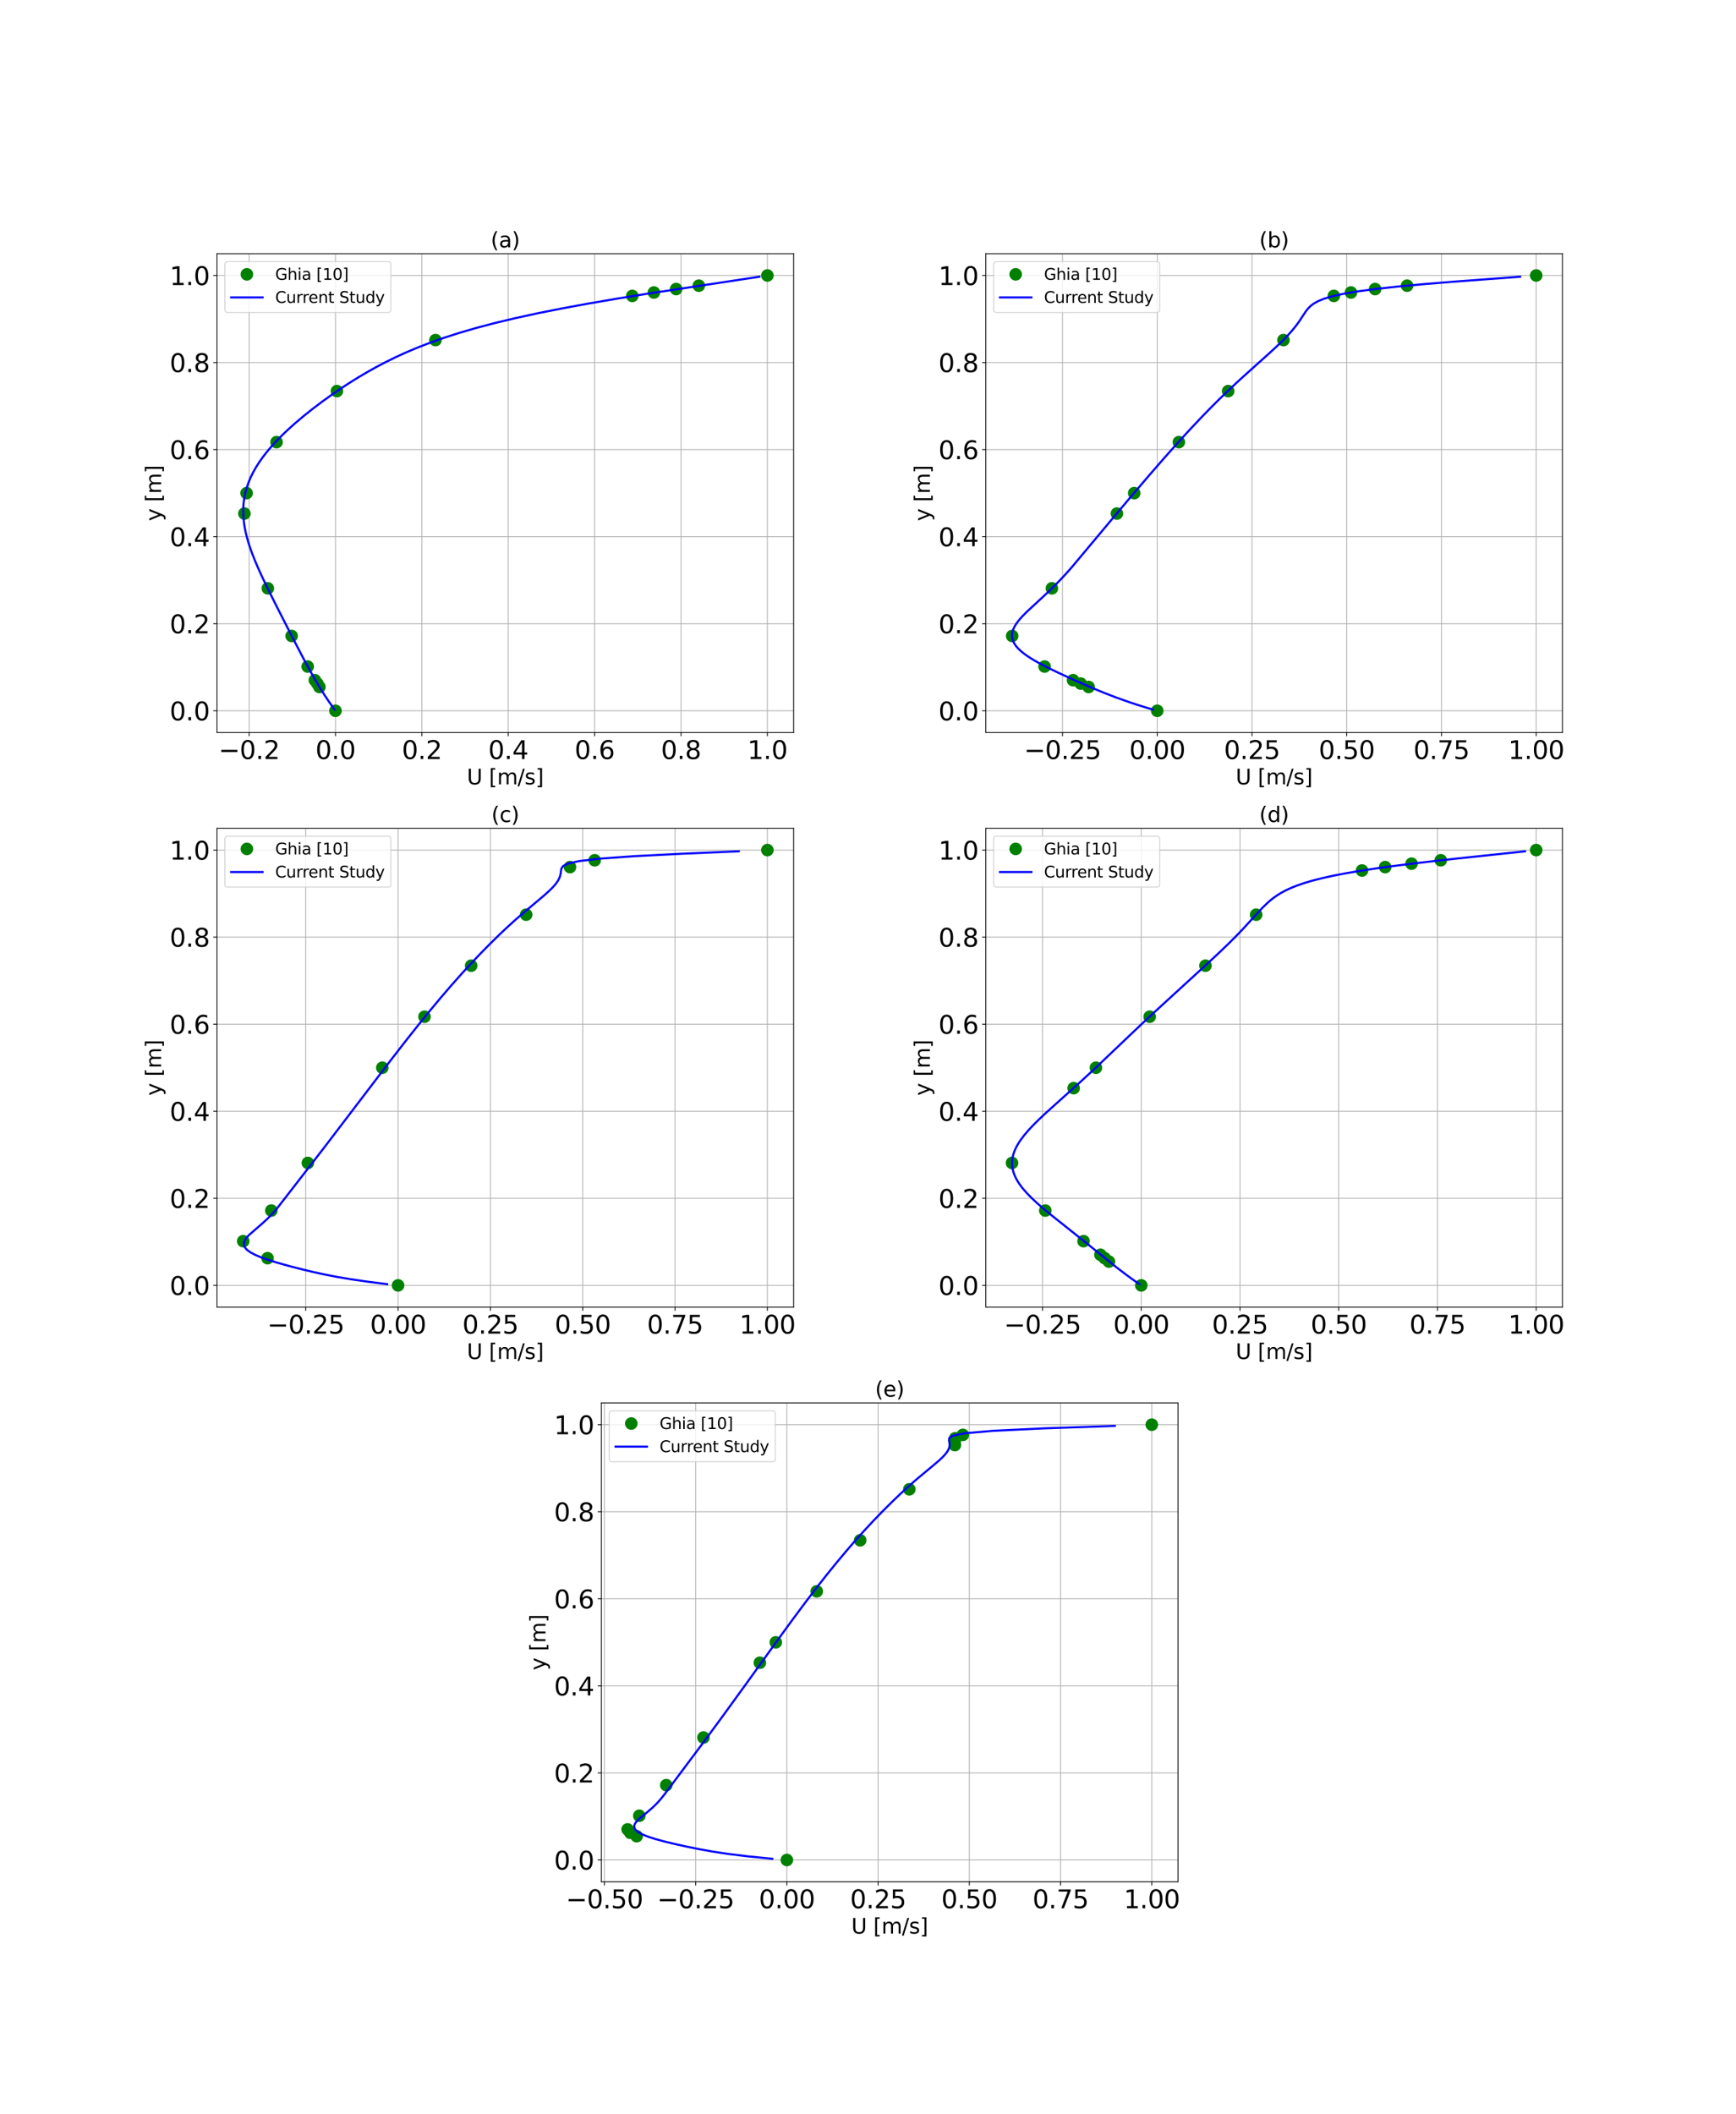 <?xml version="1.0" encoding="utf-8" standalone="no"?>
<!DOCTYPE svg PUBLIC "-//W3C//DTD SVG 1.1//EN"
  "http://www.w3.org/Graphics/SVG/1.1/DTD/svg11.dtd">
<svg xmlns:xlink="http://www.w3.org/1999/xlink" width="1656pt" height="2016pt" viewBox="0 0 1656 2016" xmlns="http://www.w3.org/2000/svg" version="1.1">
 <defs>
  <style type="text/css">*{stroke-linejoin: round; stroke-linecap: butt}</style>
 </defs>
 <g id="figure_1">
  <g id="patch_1">
   <path d="M 0 2016 
L 1656 2016 
L 1656 0 
L 0 0 
z
" style="fill: #ffffff"/>
  </g>
  <g id="axes_1">
   <g id="patch_2">
    <path d="M 207 698.485 
L 757.029 698.485 
L 757.029 241.92 
L 207 241.92 
z
" style="fill: #ffffff"/>
   </g>
   <g id="matplotlib.axis_1">
    <g id="xtick_1">
     <g id="line2d_1">
      <path d="M 237.616 698.485 
L 237.616 241.92 
" clip-path="url(#p47eb51af37)" style="fill: none; stroke: #b0b0b0; stroke-width: 0.8; stroke-linecap: square"/>
     </g>
     <g id="line2d_2">
      <defs>
       <path id="me5bebacb0c" d="M 0 0 
L 0 3.5 
" style="stroke: #000000; stroke-width: 0.8"/>
      </defs>
      <g>
       <use xlink:href="#me5bebacb0c" x="237.616" y="698.485" style="stroke: #000000; stroke-width: 0.8"/>
      </g>
     </g>
     <g id="text_1">
      <!-- −0.2 -->
      <g transform="translate(208.477 723.721) scale(0.24 -0.24)">
       <defs>
        <path id="DejaVuSans-2212" d="M 678 2272 
L 4684 2272 
L 4684 1741 
L 678 1741 
L 678 2272 
z
" transform="scale(0.016)"/>
        <path id="DejaVuSans-30" d="M 2034 4250 
Q 1547 4250 1301 3770 
Q 1056 3291 1056 2328 
Q 1056 1369 1301 889 
Q 1547 409 2034 409 
Q 2525 409 2770 889 
Q 3016 1369 3016 2328 
Q 3016 3291 2770 3770 
Q 2525 4250 2034 4250 
z
M 2034 4750 
Q 2819 4750 3233 4129 
Q 3647 3509 3647 2328 
Q 3647 1150 3233 529 
Q 2819 -91 2034 -91 
Q 1250 -91 836 529 
Q 422 1150 422 2328 
Q 422 3509 836 4129 
Q 1250 4750 2034 4750 
z
" transform="scale(0.016)"/>
        <path id="DejaVuSans-2e" d="M 684 794 
L 1344 794 
L 1344 0 
L 684 0 
L 684 794 
z
" transform="scale(0.016)"/>
        <path id="DejaVuSans-32" d="M 1228 531 
L 3431 531 
L 3431 0 
L 469 0 
L 469 531 
Q 828 903 1448 1529 
Q 2069 2156 2228 2338 
Q 2531 2678 2651 2914 
Q 2772 3150 2772 3378 
Q 2772 3750 2511 3984 
Q 2250 4219 1831 4219 
Q 1534 4219 1204 4116 
Q 875 4013 500 3803 
L 500 4441 
Q 881 4594 1212 4672 
Q 1544 4750 1819 4750 
Q 2544 4750 2975 4387 
Q 3406 4025 3406 3419 
Q 3406 3131 3298 2873 
Q 3191 2616 2906 2266 
Q 2828 2175 2409 1742 
Q 1991 1309 1228 531 
z
" transform="scale(0.016)"/>
       </defs>
       <use xlink:href="#DejaVuSans-2212"/>
       <use xlink:href="#DejaVuSans-30" x="83.789"/>
       <use xlink:href="#DejaVuSans-2e" x="147.412"/>
       <use xlink:href="#DejaVuSans-32" x="179.199"/>
      </g>
     </g>
    </g>
    <g id="xtick_2">
     <g id="line2d_3">
      <path d="M 320.018 698.485 
L 320.018 241.92 
" clip-path="url(#p47eb51af37)" style="fill: none; stroke: #b0b0b0; stroke-width: 0.8; stroke-linecap: square"/>
     </g>
     <g id="line2d_4">
      <g>
       <use xlink:href="#me5bebacb0c" x="320.018" y="698.485" style="stroke: #000000; stroke-width: 0.8"/>
      </g>
     </g>
     <g id="text_2">
      <!-- 0.0 -->
      <g transform="translate(300.935 723.721) scale(0.24 -0.24)">
       <use xlink:href="#DejaVuSans-30"/>
       <use xlink:href="#DejaVuSans-2e" x="63.623"/>
       <use xlink:href="#DejaVuSans-30" x="95.41"/>
      </g>
     </g>
    </g>
    <g id="xtick_3">
     <g id="line2d_5">
      <path d="M 402.42 698.485 
L 402.42 241.92 
" clip-path="url(#p47eb51af37)" style="fill: none; stroke: #b0b0b0; stroke-width: 0.8; stroke-linecap: square"/>
     </g>
     <g id="line2d_6">
      <g>
       <use xlink:href="#me5bebacb0c" x="402.42" y="698.485" style="stroke: #000000; stroke-width: 0.8"/>
      </g>
     </g>
     <g id="text_3">
      <!-- 0.2 -->
      <g transform="translate(383.336 723.721) scale(0.24 -0.24)">
       <use xlink:href="#DejaVuSans-30"/>
       <use xlink:href="#DejaVuSans-2e" x="63.623"/>
       <use xlink:href="#DejaVuSans-32" x="95.41"/>
      </g>
     </g>
    </g>
    <g id="xtick_4">
     <g id="line2d_7">
      <path d="M 484.822 698.485 
L 484.822 241.92 
" clip-path="url(#p47eb51af37)" style="fill: none; stroke: #b0b0b0; stroke-width: 0.8; stroke-linecap: square"/>
     </g>
     <g id="line2d_8">
      <g>
       <use xlink:href="#me5bebacb0c" x="484.822" y="698.485" style="stroke: #000000; stroke-width: 0.8"/>
      </g>
     </g>
     <g id="text_4">
      <!-- 0.4 -->
      <g transform="translate(465.738 723.721) scale(0.24 -0.24)">
       <defs>
        <path id="DejaVuSans-34" d="M 2419 4116 
L 825 1625 
L 2419 1625 
L 2419 4116 
z
M 2253 4666 
L 3047 4666 
L 3047 1625 
L 3713 1625 
L 3713 1100 
L 3047 1100 
L 3047 0 
L 2419 0 
L 2419 1100 
L 313 1100 
L 313 1709 
L 2253 4666 
z
" transform="scale(0.016)"/>
       </defs>
       <use xlink:href="#DejaVuSans-30"/>
       <use xlink:href="#DejaVuSans-2e" x="63.623"/>
       <use xlink:href="#DejaVuSans-34" x="95.41"/>
      </g>
     </g>
    </g>
    <g id="xtick_5">
     <g id="line2d_9">
      <path d="M 567.224 698.485 
L 567.224 241.92 
" clip-path="url(#p47eb51af37)" style="fill: none; stroke: #b0b0b0; stroke-width: 0.8; stroke-linecap: square"/>
     </g>
     <g id="line2d_10">
      <g>
       <use xlink:href="#me5bebacb0c" x="567.224" y="698.485" style="stroke: #000000; stroke-width: 0.8"/>
      </g>
     </g>
     <g id="text_5">
      <!-- 0.6 -->
      <g transform="translate(548.14 723.721) scale(0.24 -0.24)">
       <defs>
        <path id="DejaVuSans-36" d="M 2113 2584 
Q 1688 2584 1439 2293 
Q 1191 2003 1191 1497 
Q 1191 994 1439 701 
Q 1688 409 2113 409 
Q 2538 409 2786 701 
Q 3034 994 3034 1497 
Q 3034 2003 2786 2293 
Q 2538 2584 2113 2584 
z
M 3366 4563 
L 3366 3988 
Q 3128 4100 2886 4159 
Q 2644 4219 2406 4219 
Q 1781 4219 1451 3797 
Q 1122 3375 1075 2522 
Q 1259 2794 1537 2939 
Q 1816 3084 2150 3084 
Q 2853 3084 3261 2657 
Q 3669 2231 3669 1497 
Q 3669 778 3244 343 
Q 2819 -91 2113 -91 
Q 1303 -91 875 529 
Q 447 1150 447 2328 
Q 447 3434 972 4092 
Q 1497 4750 2381 4750 
Q 2619 4750 2861 4703 
Q 3103 4656 3366 4563 
z
" transform="scale(0.016)"/>
       </defs>
       <use xlink:href="#DejaVuSans-30"/>
       <use xlink:href="#DejaVuSans-2e" x="63.623"/>
       <use xlink:href="#DejaVuSans-36" x="95.41"/>
      </g>
     </g>
    </g>
    <g id="xtick_6">
     <g id="line2d_11">
      <path d="M 649.625 698.485 
L 649.625 241.92 
" clip-path="url(#p47eb51af37)" style="fill: none; stroke: #b0b0b0; stroke-width: 0.8; stroke-linecap: square"/>
     </g>
     <g id="line2d_12">
      <g>
       <use xlink:href="#me5bebacb0c" x="649.625" y="698.485" style="stroke: #000000; stroke-width: 0.8"/>
      </g>
     </g>
     <g id="text_6">
      <!-- 0.8 -->
      <g transform="translate(630.542 723.721) scale(0.24 -0.24)">
       <defs>
        <path id="DejaVuSans-38" d="M 2034 2216 
Q 1584 2216 1326 1975 
Q 1069 1734 1069 1313 
Q 1069 891 1326 650 
Q 1584 409 2034 409 
Q 2484 409 2743 651 
Q 3003 894 3003 1313 
Q 3003 1734 2745 1975 
Q 2488 2216 2034 2216 
z
M 1403 2484 
Q 997 2584 770 2862 
Q 544 3141 544 3541 
Q 544 4100 942 4425 
Q 1341 4750 2034 4750 
Q 2731 4750 3128 4425 
Q 3525 4100 3525 3541 
Q 3525 3141 3298 2862 
Q 3072 2584 2669 2484 
Q 3125 2378 3379 2068 
Q 3634 1759 3634 1313 
Q 3634 634 3220 271 
Q 2806 -91 2034 -91 
Q 1263 -91 848 271 
Q 434 634 434 1313 
Q 434 1759 690 2068 
Q 947 2378 1403 2484 
z
M 1172 3481 
Q 1172 3119 1398 2916 
Q 1625 2713 2034 2713 
Q 2441 2713 2670 2916 
Q 2900 3119 2900 3481 
Q 2900 3844 2670 4047 
Q 2441 4250 2034 4250 
Q 1625 4250 1398 4047 
Q 1172 3844 1172 3481 
z
" transform="scale(0.016)"/>
       </defs>
       <use xlink:href="#DejaVuSans-30"/>
       <use xlink:href="#DejaVuSans-2e" x="63.623"/>
       <use xlink:href="#DejaVuSans-38" x="95.41"/>
      </g>
     </g>
    </g>
    <g id="xtick_7">
     <g id="line2d_13">
      <path d="M 732.027 698.485 
L 732.027 241.92 
" clip-path="url(#p47eb51af37)" style="fill: none; stroke: #b0b0b0; stroke-width: 0.8; stroke-linecap: square"/>
     </g>
     <g id="line2d_14">
      <g>
       <use xlink:href="#me5bebacb0c" x="732.027" y="698.485" style="stroke: #000000; stroke-width: 0.8"/>
      </g>
     </g>
     <g id="text_7">
      <!-- 1.0 -->
      <g transform="translate(712.944 723.721) scale(0.24 -0.24)">
       <defs>
        <path id="DejaVuSans-31" d="M 794 531 
L 1825 531 
L 1825 4091 
L 703 3866 
L 703 4441 
L 1819 4666 
L 2450 4666 
L 2450 531 
L 3481 531 
L 3481 0 
L 794 0 
L 794 531 
z
" transform="scale(0.016)"/>
       </defs>
       <use xlink:href="#DejaVuSans-31"/>
       <use xlink:href="#DejaVuSans-2e" x="63.623"/>
       <use xlink:href="#DejaVuSans-30" x="95.41"/>
      </g>
     </g>
    </g>
    <g id="text_8">
     <!-- U [m/s] -->
     <g transform="translate(445.396 747.909) scale(0.2 -0.2)">
      <defs>
       <path id="DejaVuSans-55" d="M 556 4666 
L 1191 4666 
L 1191 1831 
Q 1191 1081 1462 751 
Q 1734 422 2344 422 
Q 2950 422 3222 751 
Q 3494 1081 3494 1831 
L 3494 4666 
L 4128 4666 
L 4128 1753 
Q 4128 841 3676 375 
Q 3225 -91 2344 -91 
Q 1459 -91 1007 375 
Q 556 841 556 1753 
L 556 4666 
z
" transform="scale(0.016)"/>
       <path id="DejaVuSans-20" transform="scale(0.016)"/>
       <path id="DejaVuSans-5b" d="M 550 4863 
L 1875 4863 
L 1875 4416 
L 1125 4416 
L 1125 -397 
L 1875 -397 
L 1875 -844 
L 550 -844 
L 550 4863 
z
" transform="scale(0.016)"/>
       <path id="DejaVuSans-6d" d="M 3328 2828 
Q 3544 3216 3844 3400 
Q 4144 3584 4550 3584 
Q 5097 3584 5394 3201 
Q 5691 2819 5691 2113 
L 5691 0 
L 5113 0 
L 5113 2094 
Q 5113 2597 4934 2840 
Q 4756 3084 4391 3084 
Q 3944 3084 3684 2787 
Q 3425 2491 3425 1978 
L 3425 0 
L 2847 0 
L 2847 2094 
Q 2847 2600 2669 2842 
Q 2491 3084 2119 3084 
Q 1678 3084 1418 2786 
Q 1159 2488 1159 1978 
L 1159 0 
L 581 0 
L 581 3500 
L 1159 3500 
L 1159 2956 
Q 1356 3278 1631 3431 
Q 1906 3584 2284 3584 
Q 2666 3584 2933 3390 
Q 3200 3197 3328 2828 
z
" transform="scale(0.016)"/>
       <path id="DejaVuSans-2f" d="M 1625 4666 
L 2156 4666 
L 531 -594 
L 0 -594 
L 1625 4666 
z
" transform="scale(0.016)"/>
       <path id="DejaVuSans-73" d="M 2834 3397 
L 2834 2853 
Q 2591 2978 2328 3040 
Q 2066 3103 1784 3103 
Q 1356 3103 1142 2972 
Q 928 2841 928 2578 
Q 928 2378 1081 2264 
Q 1234 2150 1697 2047 
L 1894 2003 
Q 2506 1872 2764 1633 
Q 3022 1394 3022 966 
Q 3022 478 2636 193 
Q 2250 -91 1575 -91 
Q 1294 -91 989 -36 
Q 684 19 347 128 
L 347 722 
Q 666 556 975 473 
Q 1284 391 1588 391 
Q 1994 391 2212 530 
Q 2431 669 2431 922 
Q 2431 1156 2273 1281 
Q 2116 1406 1581 1522 
L 1381 1569 
Q 847 1681 609 1914 
Q 372 2147 372 2553 
Q 372 3047 722 3315 
Q 1072 3584 1716 3584 
Q 2034 3584 2315 3537 
Q 2597 3491 2834 3397 
z
" transform="scale(0.016)"/>
       <path id="DejaVuSans-5d" d="M 1947 4863 
L 1947 -844 
L 622 -844 
L 622 -397 
L 1369 -397 
L 1369 4416 
L 622 4416 
L 622 4863 
L 1947 4863 
z
" transform="scale(0.016)"/>
      </defs>
      <use xlink:href="#DejaVuSans-55"/>
      <use xlink:href="#DejaVuSans-20" x="73.193"/>
      <use xlink:href="#DejaVuSans-5b" x="104.98"/>
      <use xlink:href="#DejaVuSans-6d" x="143.994"/>
      <use xlink:href="#DejaVuSans-2f" x="241.406"/>
      <use xlink:href="#DejaVuSans-73" x="275.098"/>
      <use xlink:href="#DejaVuSans-5d" x="327.197"/>
     </g>
    </g>
   </g>
   <g id="matplotlib.axis_2">
    <g id="ytick_1">
     <g id="line2d_15">
      <path d="M 207 677.732 
L 757.029 677.732 
" clip-path="url(#p47eb51af37)" style="fill: none; stroke: #b0b0b0; stroke-width: 0.8; stroke-linecap: square"/>
     </g>
     <g id="line2d_16">
      <defs>
       <path id="m1b793a5fa2" d="M 0 0 
L -3.5 0 
" style="stroke: #000000; stroke-width: 0.8"/>
      </defs>
      <g>
       <use xlink:href="#m1b793a5fa2" x="207" y="677.732" style="stroke: #000000; stroke-width: 0.8"/>
      </g>
     </g>
     <g id="text_9">
      <!-- 0.0 -->
      <g transform="translate(161.833 686.85) scale(0.24 -0.24)">
       <use xlink:href="#DejaVuSans-30"/>
       <use xlink:href="#DejaVuSans-2e" x="63.623"/>
       <use xlink:href="#DejaVuSans-30" x="95.41"/>
      </g>
     </g>
    </g>
    <g id="ytick_2">
     <g id="line2d_17">
      <path d="M 207 594.72 
L 757.029 594.72 
" clip-path="url(#p47eb51af37)" style="fill: none; stroke: #b0b0b0; stroke-width: 0.8; stroke-linecap: square"/>
     </g>
     <g id="line2d_18">
      <g>
       <use xlink:href="#m1b793a5fa2" x="207" y="594.72" style="stroke: #000000; stroke-width: 0.8"/>
      </g>
     </g>
     <g id="text_10">
      <!-- 0.2 -->
      <g transform="translate(161.833 603.838) scale(0.24 -0.24)">
       <use xlink:href="#DejaVuSans-30"/>
       <use xlink:href="#DejaVuSans-2e" x="63.623"/>
       <use xlink:href="#DejaVuSans-32" x="95.41"/>
      </g>
     </g>
    </g>
    <g id="ytick_3">
     <g id="line2d_19">
      <path d="M 207 511.708 
L 757.029 511.708 
" clip-path="url(#p47eb51af37)" style="fill: none; stroke: #b0b0b0; stroke-width: 0.8; stroke-linecap: square"/>
     </g>
     <g id="line2d_20">
      <g>
       <use xlink:href="#m1b793a5fa2" x="207" y="511.708" style="stroke: #000000; stroke-width: 0.8"/>
      </g>
     </g>
     <g id="text_11">
      <!-- 0.4 -->
      <g transform="translate(161.833 520.826) scale(0.24 -0.24)">
       <use xlink:href="#DejaVuSans-30"/>
       <use xlink:href="#DejaVuSans-2e" x="63.623"/>
       <use xlink:href="#DejaVuSans-34" x="95.41"/>
      </g>
     </g>
    </g>
    <g id="ytick_4">
     <g id="line2d_21">
      <path d="M 207 428.696 
L 757.029 428.696 
" clip-path="url(#p47eb51af37)" style="fill: none; stroke: #b0b0b0; stroke-width: 0.8; stroke-linecap: square"/>
     </g>
     <g id="line2d_22">
      <g>
       <use xlink:href="#m1b793a5fa2" x="207" y="428.696" style="stroke: #000000; stroke-width: 0.8"/>
      </g>
     </g>
     <g id="text_12">
      <!-- 0.6 -->
      <g transform="translate(161.833 437.815) scale(0.24 -0.24)">
       <use xlink:href="#DejaVuSans-30"/>
       <use xlink:href="#DejaVuSans-2e" x="63.623"/>
       <use xlink:href="#DejaVuSans-36" x="95.41"/>
      </g>
     </g>
    </g>
    <g id="ytick_5">
     <g id="line2d_23">
      <path d="M 207 345.685 
L 757.029 345.685 
" clip-path="url(#p47eb51af37)" style="fill: none; stroke: #b0b0b0; stroke-width: 0.8; stroke-linecap: square"/>
     </g>
     <g id="line2d_24">
      <g>
       <use xlink:href="#m1b793a5fa2" x="207" y="345.685" style="stroke: #000000; stroke-width: 0.8"/>
      </g>
     </g>
     <g id="text_13">
      <!-- 0.8 -->
      <g transform="translate(161.833 354.803) scale(0.24 -0.24)">
       <use xlink:href="#DejaVuSans-30"/>
       <use xlink:href="#DejaVuSans-2e" x="63.623"/>
       <use xlink:href="#DejaVuSans-38" x="95.41"/>
      </g>
     </g>
    </g>
    <g id="ytick_6">
     <g id="line2d_25">
      <path d="M 207 262.673 
L 757.029 262.673 
" clip-path="url(#p47eb51af37)" style="fill: none; stroke: #b0b0b0; stroke-width: 0.8; stroke-linecap: square"/>
     </g>
     <g id="line2d_26">
      <g>
       <use xlink:href="#m1b793a5fa2" x="207" y="262.673" style="stroke: #000000; stroke-width: 0.8"/>
      </g>
     </g>
     <g id="text_14">
      <!-- 1.0 -->
      <g transform="translate(161.833 271.791) scale(0.24 -0.24)">
       <use xlink:href="#DejaVuSans-31"/>
       <use xlink:href="#DejaVuSans-2e" x="63.623"/>
       <use xlink:href="#DejaVuSans-30" x="95.41"/>
      </g>
     </g>
    </g>
    <g id="text_15">
     <!-- y [m] -->
     <g transform="translate(153.673 496.843) rotate(-90) scale(0.2 -0.2)">
      <defs>
       <path id="DejaVuSans-79" d="M 2059 -325 
Q 1816 -950 1584 -1140 
Q 1353 -1331 966 -1331 
L 506 -1331 
L 506 -850 
L 844 -850 
Q 1081 -850 1212 -737 
Q 1344 -625 1503 -206 
L 1606 56 
L 191 3500 
L 800 3500 
L 1894 763 
L 2988 3500 
L 3597 3500 
L 2059 -325 
z
" transform="scale(0.016)"/>
      </defs>
      <use xlink:href="#DejaVuSans-79"/>
      <use xlink:href="#DejaVuSans-20" x="59.18"/>
      <use xlink:href="#DejaVuSans-5b" x="90.967"/>
      <use xlink:href="#DejaVuSans-6d" x="129.98"/>
      <use xlink:href="#DejaVuSans-5d" x="227.393"/>
     </g>
    </g>
   </g>
   <g id="line2d_27">
    <defs>
     <path id="mb733ea7ffc" d="M 0 5.5 
C 1.459 5.5 2.858 4.92 3.889 3.889 
C 4.92 2.858 5.5 1.459 5.5 0 
C 5.5 -1.459 4.92 -2.858 3.889 -3.889 
C 2.858 -4.92 1.459 -5.5 0 -5.5 
C -1.459 -5.5 -2.858 -4.92 -3.889 -3.889 
C -4.92 -2.858 -5.5 -1.459 -5.5 0 
C -5.5 1.459 -4.92 2.858 -3.889 3.889 
C -2.858 4.92 -1.459 5.5 0 5.5 
z
" style="stroke: #008000"/>
    </defs>
    <g clip-path="url(#p47eb51af37)">
     <use xlink:href="#mb733ea7ffc" x="732.027" y="262.673" style="fill: #008000; stroke: #008000"/>
     <use xlink:href="#mb733ea7ffc" x="666.613" y="272.385" style="fill: #008000; stroke: #008000"/>
     <use xlink:href="#mb733ea7ffc" x="644.974" y="275.623" style="fill: #008000; stroke: #008000"/>
     <use xlink:href="#mb733ea7ffc" x="623.76" y="278.902" style="fill: #008000; stroke: #008000"/>
     <use xlink:href="#mb733ea7ffc" x="603.139" y="282.139" style="fill: #008000; stroke: #008000"/>
     <use xlink:href="#mb733ea7ffc" x="415.402" y="324.268" style="fill: #008000; stroke: #008000"/>
     <use xlink:href="#mb733ea7ffc" x="321.386" y="372.913" style="fill: #008000; stroke: #008000"/>
     <use xlink:href="#mb733ea7ffc" x="263.816" y="421.557" style="fill: #008000; stroke: #008000"/>
     <use xlink:href="#mb733ea7ffc" x="235.223" y="470.202" style="fill: #008000; stroke: #008000"/>
     <use xlink:href="#mb733ea7ffc" x="233.126" y="489.669" style="fill: #008000; stroke: #008000"/>
     <use xlink:href="#mb733ea7ffc" x="255.489" y="560.976" style="fill: #008000; stroke: #008000"/>
     <use xlink:href="#mb733ea7ffc" x="278.199" y="606.383" style="fill: #008000; stroke: #008000"/>
     <use xlink:href="#mb733ea7ffc" x="293.51" y="635.562" style="fill: #008000; stroke: #008000"/>
     <use xlink:href="#mb733ea7ffc" x="300.345" y="648.553" style="fill: #008000; stroke: #008000"/>
     <use xlink:href="#mb733ea7ffc" x="302.747" y="651.791" style="fill: #008000; stroke: #008000"/>
     <use xlink:href="#mb733ea7ffc" x="304.704" y="655.028" style="fill: #008000; stroke: #008000"/>
     <use xlink:href="#mb733ea7ffc" x="320.018" y="677.732" style="fill: #008000; stroke: #008000"/>
    </g>
   </g>
   <g id="line2d_28">
    <path d="M 724.415 263.839 
L 616.919 280.161 
L 588.139 284.825 
L 560.99 289.489 
L 535.69 294.152 
L 512.346 298.816 
L 490.974 303.479 
L 471.516 308.143 
L 453.863 312.806 
L 437.87 317.47 
L 423.371 322.134 
L 410.197 326.797 
L 398.178 331.461 
L 387.154 336.124 
L 376.979 340.788 
L 367.523 345.452 
L 358.675 350.115 
L 350.337 354.779 
L 342.432 359.442 
L 334.895 364.106 
L 327.676 368.769 
L 317.364 375.765 
L 307.6 382.76 
L 298.339 389.756 
L 289.57 396.751 
L 281.302 403.746 
L 276.082 408.41 
L 271.107 413.073 
L 266.389 417.737 
L 261.939 422.401 
L 257.769 427.064 
L 253.891 431.728 
L 250.315 436.391 
L 247.049 441.055 
L 244.1 445.719 
L 241.475 450.382 
L 239.176 455.046 
L 237.204 459.709 
L 235.557 464.373 
L 234.232 469.036 
L 233.223 473.7 
L 232.522 478.364 
L 232.119 483.027 
L 232.001 487.691 
L 232.156 492.354 
L 232.569 497.018 
L 233.223 501.682 
L 234.102 506.345 
L 235.189 511.009 
L 236.465 515.672 
L 237.913 520.336 
L 240.368 527.331 
L 243.112 534.327 
L 246.091 541.322 
L 250.342 550.649 
L 255.962 562.308 
L 264.134 578.631 
L 280.792 611.276 
L 289.303 627.598 
L 295.614 639.257 
L 300.907 648.584 
L 305.077 655.58 
L 309.47 662.575 
L 314.138 669.571 
L 319.141 676.566 
L 319.141 676.566 
" clip-path="url(#p47eb51af37)" style="fill: none; stroke: #0000ff; stroke-width: 2; stroke-linecap: square"/>
   </g>
   <g id="patch_3">
    <path d="M 207 698.485 
L 207 241.92 
" style="fill: none; stroke: #000000; stroke-width: 0.8; stroke-linejoin: miter; stroke-linecap: square"/>
   </g>
   <g id="patch_4">
    <path d="M 757.029 698.485 
L 757.029 241.92 
" style="fill: none; stroke: #000000; stroke-width: 0.8; stroke-linejoin: miter; stroke-linecap: square"/>
   </g>
   <g id="patch_5">
    <path d="M 207 698.485 
L 757.029 698.485 
" style="fill: none; stroke: #000000; stroke-width: 0.8; stroke-linejoin: miter; stroke-linecap: square"/>
   </g>
   <g id="patch_6">
    <path d="M 207 241.92 
L 757.029 241.92 
" style="fill: none; stroke: #000000; stroke-width: 0.8; stroke-linejoin: miter; stroke-linecap: square"/>
   </g>
   <g id="text_16">
    <!-- (a) -->
    <g transform="translate(468.083 235.92) scale(0.2 -0.2)">
     <defs>
      <path id="DejaVuSans-28" d="M 1984 4856 
Q 1566 4138 1362 3434 
Q 1159 2731 1159 2009 
Q 1159 1288 1364 580 
Q 1569 -128 1984 -844 
L 1484 -844 
Q 1016 -109 783 600 
Q 550 1309 550 2009 
Q 550 2706 781 3412 
Q 1013 4119 1484 4856 
L 1984 4856 
z
" transform="scale(0.016)"/>
      <path id="DejaVuSans-61" d="M 2194 1759 
Q 1497 1759 1228 1600 
Q 959 1441 959 1056 
Q 959 750 1161 570 
Q 1363 391 1709 391 
Q 2188 391 2477 730 
Q 2766 1069 2766 1631 
L 2766 1759 
L 2194 1759 
z
M 3341 1997 
L 3341 0 
L 2766 0 
L 2766 531 
Q 2569 213 2275 61 
Q 1981 -91 1556 -91 
Q 1019 -91 701 211 
Q 384 513 384 1019 
Q 384 1609 779 1909 
Q 1175 2209 1959 2209 
L 2766 2209 
L 2766 2266 
Q 2766 2663 2505 2880 
Q 2244 3097 1772 3097 
Q 1472 3097 1187 3025 
Q 903 2953 641 2809 
L 641 3341 
Q 956 3463 1253 3523 
Q 1550 3584 1831 3584 
Q 2591 3584 2966 3190 
Q 3341 2797 3341 1997 
z
" transform="scale(0.016)"/>
      <path id="DejaVuSans-29" d="M 513 4856 
L 1013 4856 
Q 1481 4119 1714 3412 
Q 1947 2706 1947 2009 
Q 1947 1309 1714 600 
Q 1481 -109 1013 -844 
L 513 -844 
Q 928 -128 1133 580 
Q 1338 1288 1338 2009 
Q 1338 2731 1133 3434 
Q 928 4138 513 4856 
z
" transform="scale(0.016)"/>
     </defs>
     <use xlink:href="#DejaVuSans-28"/>
     <use xlink:href="#DejaVuSans-61" x="39.014"/>
     <use xlink:href="#DejaVuSans-29" x="100.293"/>
    </g>
   </g>
   <g id="legend_1">
    <g id="patch_7">
     <path d="M 217.5 297.954 
L 369.907 297.954 
Q 372.907 297.954 372.907 294.954 
L 372.907 252.42 
Q 372.907 249.42 369.907 249.42 
L 217.5 249.42 
Q 214.5 249.42 214.5 252.42 
L 214.5 294.954 
Q 214.5 297.954 217.5 297.954 
z
" style="fill: #ffffff; opacity: 0.8; stroke: #cccccc; stroke-linejoin: miter"/>
    </g>
    <g id="line2d_29">
     <g>
      <use xlink:href="#mb733ea7ffc" x="235.5" y="261.568" style="fill: #008000; stroke: #008000"/>
     </g>
    </g>
    <g id="text_17">
     <!-- Ghia [10] -->
     <g transform="translate(262.5 266.818) scale(0.15 -0.15)">
      <defs>
       <path id="DejaVuSans-47" d="M 3809 666 
L 3809 1919 
L 2778 1919 
L 2778 2438 
L 4434 2438 
L 4434 434 
Q 4069 175 3628 42 
Q 3188 -91 2688 -91 
Q 1594 -91 976 548 
Q 359 1188 359 2328 
Q 359 3472 976 4111 
Q 1594 4750 2688 4750 
Q 3144 4750 3555 4637 
Q 3966 4525 4313 4306 
L 4313 3634 
Q 3963 3931 3569 4081 
Q 3175 4231 2741 4231 
Q 1884 4231 1454 3753 
Q 1025 3275 1025 2328 
Q 1025 1384 1454 906 
Q 1884 428 2741 428 
Q 3075 428 3337 486 
Q 3600 544 3809 666 
z
" transform="scale(0.016)"/>
       <path id="DejaVuSans-68" d="M 3513 2113 
L 3513 0 
L 2938 0 
L 2938 2094 
Q 2938 2591 2744 2837 
Q 2550 3084 2163 3084 
Q 1697 3084 1428 2787 
Q 1159 2491 1159 1978 
L 1159 0 
L 581 0 
L 581 4863 
L 1159 4863 
L 1159 2956 
Q 1366 3272 1645 3428 
Q 1925 3584 2291 3584 
Q 2894 3584 3203 3211 
Q 3513 2838 3513 2113 
z
" transform="scale(0.016)"/>
       <path id="DejaVuSans-69" d="M 603 3500 
L 1178 3500 
L 1178 0 
L 603 0 
L 603 3500 
z
M 603 4863 
L 1178 4863 
L 1178 4134 
L 603 4134 
L 603 4863 
z
" transform="scale(0.016)"/>
      </defs>
      <use xlink:href="#DejaVuSans-47"/>
      <use xlink:href="#DejaVuSans-68" x="77.49"/>
      <use xlink:href="#DejaVuSans-69" x="140.869"/>
      <use xlink:href="#DejaVuSans-61" x="168.652"/>
      <use xlink:href="#DejaVuSans-20" x="229.932"/>
      <use xlink:href="#DejaVuSans-5b" x="261.719"/>
      <use xlink:href="#DejaVuSans-31" x="300.732"/>
      <use xlink:href="#DejaVuSans-30" x="364.355"/>
      <use xlink:href="#DejaVuSans-5d" x="427.979"/>
     </g>
    </g>
    <g id="line2d_30">
     <path d="M 220.5 283.585 
L 235.5 283.585 
L 250.5 283.585 
" style="fill: none; stroke: #0000ff; stroke-width: 2; stroke-linecap: square"/>
    </g>
    <g id="text_18">
     <!-- Current Study -->
     <g transform="translate(262.5 288.835) scale(0.15 -0.15)">
      <defs>
       <path id="DejaVuSans-43" d="M 4122 4306 
L 4122 3641 
Q 3803 3938 3442 4084 
Q 3081 4231 2675 4231 
Q 1875 4231 1450 3742 
Q 1025 3253 1025 2328 
Q 1025 1406 1450 917 
Q 1875 428 2675 428 
Q 3081 428 3442 575 
Q 3803 722 4122 1019 
L 4122 359 
Q 3791 134 3420 21 
Q 3050 -91 2638 -91 
Q 1578 -91 968 557 
Q 359 1206 359 2328 
Q 359 3453 968 4101 
Q 1578 4750 2638 4750 
Q 3056 4750 3426 4639 
Q 3797 4528 4122 4306 
z
" transform="scale(0.016)"/>
       <path id="DejaVuSans-75" d="M 544 1381 
L 544 3500 
L 1119 3500 
L 1119 1403 
Q 1119 906 1312 657 
Q 1506 409 1894 409 
Q 2359 409 2629 706 
Q 2900 1003 2900 1516 
L 2900 3500 
L 3475 3500 
L 3475 0 
L 2900 0 
L 2900 538 
Q 2691 219 2414 64 
Q 2138 -91 1772 -91 
Q 1169 -91 856 284 
Q 544 659 544 1381 
z
M 1991 3584 
L 1991 3584 
z
" transform="scale(0.016)"/>
       <path id="DejaVuSans-72" d="M 2631 2963 
Q 2534 3019 2420 3045 
Q 2306 3072 2169 3072 
Q 1681 3072 1420 2755 
Q 1159 2438 1159 1844 
L 1159 0 
L 581 0 
L 581 3500 
L 1159 3500 
L 1159 2956 
Q 1341 3275 1631 3429 
Q 1922 3584 2338 3584 
Q 2397 3584 2469 3576 
Q 2541 3569 2628 3553 
L 2631 2963 
z
" transform="scale(0.016)"/>
       <path id="DejaVuSans-65" d="M 3597 1894 
L 3597 1613 
L 953 1613 
Q 991 1019 1311 708 
Q 1631 397 2203 397 
Q 2534 397 2845 478 
Q 3156 559 3463 722 
L 3463 178 
Q 3153 47 2828 -22 
Q 2503 -91 2169 -91 
Q 1331 -91 842 396 
Q 353 884 353 1716 
Q 353 2575 817 3079 
Q 1281 3584 2069 3584 
Q 2775 3584 3186 3129 
Q 3597 2675 3597 1894 
z
M 3022 2063 
Q 3016 2534 2758 2815 
Q 2500 3097 2075 3097 
Q 1594 3097 1305 2825 
Q 1016 2553 972 2059 
L 3022 2063 
z
" transform="scale(0.016)"/>
       <path id="DejaVuSans-6e" d="M 3513 2113 
L 3513 0 
L 2938 0 
L 2938 2094 
Q 2938 2591 2744 2837 
Q 2550 3084 2163 3084 
Q 1697 3084 1428 2787 
Q 1159 2491 1159 1978 
L 1159 0 
L 581 0 
L 581 3500 
L 1159 3500 
L 1159 2956 
Q 1366 3272 1645 3428 
Q 1925 3584 2291 3584 
Q 2894 3584 3203 3211 
Q 3513 2838 3513 2113 
z
" transform="scale(0.016)"/>
       <path id="DejaVuSans-74" d="M 1172 4494 
L 1172 3500 
L 2356 3500 
L 2356 3053 
L 1172 3053 
L 1172 1153 
Q 1172 725 1289 603 
Q 1406 481 1766 481 
L 2356 481 
L 2356 0 
L 1766 0 
Q 1100 0 847 248 
Q 594 497 594 1153 
L 594 3053 
L 172 3053 
L 172 3500 
L 594 3500 
L 594 4494 
L 1172 4494 
z
" transform="scale(0.016)"/>
       <path id="DejaVuSans-53" d="M 3425 4513 
L 3425 3897 
Q 3066 4069 2747 4153 
Q 2428 4238 2131 4238 
Q 1616 4238 1336 4038 
Q 1056 3838 1056 3469 
Q 1056 3159 1242 3001 
Q 1428 2844 1947 2747 
L 2328 2669 
Q 3034 2534 3370 2195 
Q 3706 1856 3706 1288 
Q 3706 609 3251 259 
Q 2797 -91 1919 -91 
Q 1588 -91 1214 -16 
Q 841 59 441 206 
L 441 856 
Q 825 641 1194 531 
Q 1563 422 1919 422 
Q 2459 422 2753 634 
Q 3047 847 3047 1241 
Q 3047 1584 2836 1778 
Q 2625 1972 2144 2069 
L 1759 2144 
Q 1053 2284 737 2584 
Q 422 2884 422 3419 
Q 422 4038 858 4394 
Q 1294 4750 2059 4750 
Q 2388 4750 2728 4690 
Q 3069 4631 3425 4513 
z
" transform="scale(0.016)"/>
       <path id="DejaVuSans-64" d="M 2906 2969 
L 2906 4863 
L 3481 4863 
L 3481 0 
L 2906 0 
L 2906 525 
Q 2725 213 2448 61 
Q 2172 -91 1784 -91 
Q 1150 -91 751 415 
Q 353 922 353 1747 
Q 353 2572 751 3078 
Q 1150 3584 1784 3584 
Q 2172 3584 2448 3432 
Q 2725 3281 2906 2969 
z
M 947 1747 
Q 947 1113 1208 752 
Q 1469 391 1925 391 
Q 2381 391 2643 752 
Q 2906 1113 2906 1747 
Q 2906 2381 2643 2742 
Q 2381 3103 1925 3103 
Q 1469 3103 1208 2742 
Q 947 2381 947 1747 
z
" transform="scale(0.016)"/>
      </defs>
      <use xlink:href="#DejaVuSans-43"/>
      <use xlink:href="#DejaVuSans-75" x="69.824"/>
      <use xlink:href="#DejaVuSans-72" x="133.203"/>
      <use xlink:href="#DejaVuSans-72" x="172.566"/>
      <use xlink:href="#DejaVuSans-65" x="211.43"/>
      <use xlink:href="#DejaVuSans-6e" x="272.953"/>
      <use xlink:href="#DejaVuSans-74" x="336.332"/>
      <use xlink:href="#DejaVuSans-20" x="375.541"/>
      <use xlink:href="#DejaVuSans-53" x="407.328"/>
      <use xlink:href="#DejaVuSans-74" x="470.805"/>
      <use xlink:href="#DejaVuSans-75" x="510.014"/>
      <use xlink:href="#DejaVuSans-64" x="573.393"/>
      <use xlink:href="#DejaVuSans-79" x="636.869"/>
     </g>
    </g>
   </g>
  </g>
  <g id="axes_2">
   <g id="patch_8">
    <path d="M 940.371 698.485 
L 1490.4 698.485 
L 1490.4 241.92 
L 940.371 241.92 
z
" style="fill: #ffffff"/>
   </g>
   <g id="matplotlib.axis_3">
    <g id="xtick_8">
     <g id="line2d_31">
      <path d="M 1013.553 698.485 
L 1013.553 241.92 
" clip-path="url(#p09d6e671ab)" style="fill: none; stroke: #b0b0b0; stroke-width: 0.8; stroke-linecap: square"/>
     </g>
     <g id="line2d_32">
      <g>
       <use xlink:href="#me5bebacb0c" x="1013.553" y="698.485" style="stroke: #000000; stroke-width: 0.8"/>
      </g>
     </g>
     <g id="text_19">
      <!-- −0.25 -->
      <g transform="translate(976.778 723.721) scale(0.24 -0.24)">
       <defs>
        <path id="DejaVuSans-35" d="M 691 4666 
L 3169 4666 
L 3169 4134 
L 1269 4134 
L 1269 2991 
Q 1406 3038 1543 3061 
Q 1681 3084 1819 3084 
Q 2600 3084 3056 2656 
Q 3513 2228 3513 1497 
Q 3513 744 3044 326 
Q 2575 -91 1722 -91 
Q 1428 -91 1123 -41 
Q 819 9 494 109 
L 494 744 
Q 775 591 1075 516 
Q 1375 441 1709 441 
Q 2250 441 2565 725 
Q 2881 1009 2881 1497 
Q 2881 1984 2565 2268 
Q 2250 2553 1709 2553 
Q 1456 2553 1204 2497 
Q 953 2441 691 2322 
L 691 4666 
z
" transform="scale(0.016)"/>
       </defs>
       <use xlink:href="#DejaVuSans-2212"/>
       <use xlink:href="#DejaVuSans-30" x="83.789"/>
       <use xlink:href="#DejaVuSans-2e" x="147.412"/>
       <use xlink:href="#DejaVuSans-32" x="179.199"/>
       <use xlink:href="#DejaVuSans-35" x="242.822"/>
      </g>
     </g>
    </g>
    <g id="xtick_9">
     <g id="line2d_33">
      <path d="M 1103.922 698.485 
L 1103.922 241.92 
" clip-path="url(#p09d6e671ab)" style="fill: none; stroke: #b0b0b0; stroke-width: 0.8; stroke-linecap: square"/>
     </g>
     <g id="line2d_34">
      <g>
       <use xlink:href="#me5bebacb0c" x="1103.922" y="698.485" style="stroke: #000000; stroke-width: 0.8"/>
      </g>
     </g>
     <g id="text_20">
      <!-- 0.00 -->
      <g transform="translate(1077.203 723.721) scale(0.24 -0.24)">
       <use xlink:href="#DejaVuSans-30"/>
       <use xlink:href="#DejaVuSans-2e" x="63.623"/>
       <use xlink:href="#DejaVuSans-30" x="95.41"/>
       <use xlink:href="#DejaVuSans-30" x="159.033"/>
      </g>
     </g>
    </g>
    <g id="xtick_10">
     <g id="line2d_35">
      <path d="M 1194.291 698.485 
L 1194.291 241.92 
" clip-path="url(#p09d6e671ab)" style="fill: none; stroke: #b0b0b0; stroke-width: 0.8; stroke-linecap: square"/>
     </g>
     <g id="line2d_36">
      <g>
       <use xlink:href="#me5bebacb0c" x="1194.291" y="698.485" style="stroke: #000000; stroke-width: 0.8"/>
      </g>
     </g>
     <g id="text_21">
      <!-- 0.25 -->
      <g transform="translate(1167.572 723.721) scale(0.24 -0.24)">
       <use xlink:href="#DejaVuSans-30"/>
       <use xlink:href="#DejaVuSans-2e" x="63.623"/>
       <use xlink:href="#DejaVuSans-32" x="95.41"/>
       <use xlink:href="#DejaVuSans-35" x="159.033"/>
      </g>
     </g>
    </g>
    <g id="xtick_11">
     <g id="line2d_37">
      <path d="M 1284.66 698.485 
L 1284.66 241.92 
" clip-path="url(#p09d6e671ab)" style="fill: none; stroke: #b0b0b0; stroke-width: 0.8; stroke-linecap: square"/>
     </g>
     <g id="line2d_38">
      <g>
       <use xlink:href="#me5bebacb0c" x="1284.66" y="698.485" style="stroke: #000000; stroke-width: 0.8"/>
      </g>
     </g>
     <g id="text_22">
      <!-- 0.50 -->
      <g transform="translate(1257.942 723.721) scale(0.24 -0.24)">
       <use xlink:href="#DejaVuSans-30"/>
       <use xlink:href="#DejaVuSans-2e" x="63.623"/>
       <use xlink:href="#DejaVuSans-35" x="95.41"/>
       <use xlink:href="#DejaVuSans-30" x="159.033"/>
      </g>
     </g>
    </g>
    <g id="xtick_12">
     <g id="line2d_39">
      <path d="M 1375.03 698.485 
L 1375.03 241.92 
" clip-path="url(#p09d6e671ab)" style="fill: none; stroke: #b0b0b0; stroke-width: 0.8; stroke-linecap: square"/>
     </g>
     <g id="line2d_40">
      <g>
       <use xlink:href="#me5bebacb0c" x="1375.03" y="698.485" style="stroke: #000000; stroke-width: 0.8"/>
      </g>
     </g>
     <g id="text_23">
      <!-- 0.75 -->
      <g transform="translate(1348.311 723.721) scale(0.24 -0.24)">
       <defs>
        <path id="DejaVuSans-37" d="M 525 4666 
L 3525 4666 
L 3525 4397 
L 1831 0 
L 1172 0 
L 2766 4134 
L 525 4134 
L 525 4666 
z
" transform="scale(0.016)"/>
       </defs>
       <use xlink:href="#DejaVuSans-30"/>
       <use xlink:href="#DejaVuSans-2e" x="63.623"/>
       <use xlink:href="#DejaVuSans-37" x="95.41"/>
       <use xlink:href="#DejaVuSans-35" x="159.033"/>
      </g>
     </g>
    </g>
    <g id="xtick_13">
     <g id="line2d_41">
      <path d="M 1465.399 698.485 
L 1465.399 241.92 
" clip-path="url(#p09d6e671ab)" style="fill: none; stroke: #b0b0b0; stroke-width: 0.8; stroke-linecap: square"/>
     </g>
     <g id="line2d_42">
      <g>
       <use xlink:href="#me5bebacb0c" x="1465.399" y="698.485" style="stroke: #000000; stroke-width: 0.8"/>
      </g>
     </g>
     <g id="text_24">
      <!-- 1.00 -->
      <g transform="translate(1438.68 723.721) scale(0.24 -0.24)">
       <use xlink:href="#DejaVuSans-31"/>
       <use xlink:href="#DejaVuSans-2e" x="63.623"/>
       <use xlink:href="#DejaVuSans-30" x="95.41"/>
       <use xlink:href="#DejaVuSans-30" x="159.033"/>
      </g>
     </g>
    </g>
    <g id="text_25">
     <!-- U [m/s] -->
     <g transform="translate(1178.767 747.909) scale(0.2 -0.2)">
      <use xlink:href="#DejaVuSans-55"/>
      <use xlink:href="#DejaVuSans-20" x="73.193"/>
      <use xlink:href="#DejaVuSans-5b" x="104.98"/>
      <use xlink:href="#DejaVuSans-6d" x="143.994"/>
      <use xlink:href="#DejaVuSans-2f" x="241.406"/>
      <use xlink:href="#DejaVuSans-73" x="275.098"/>
      <use xlink:href="#DejaVuSans-5d" x="327.197"/>
     </g>
    </g>
   </g>
   <g id="matplotlib.axis_4">
    <g id="ytick_7">
     <g id="line2d_43">
      <path d="M 940.371 677.732 
L 1490.4 677.732 
" clip-path="url(#p09d6e671ab)" style="fill: none; stroke: #b0b0b0; stroke-width: 0.8; stroke-linecap: square"/>
     </g>
     <g id="line2d_44">
      <g>
       <use xlink:href="#m1b793a5fa2" x="940.371" y="677.732" style="stroke: #000000; stroke-width: 0.8"/>
      </g>
     </g>
     <g id="text_26">
      <!-- 0.0 -->
      <g transform="translate(895.204 686.85) scale(0.24 -0.24)">
       <use xlink:href="#DejaVuSans-30"/>
       <use xlink:href="#DejaVuSans-2e" x="63.623"/>
       <use xlink:href="#DejaVuSans-30" x="95.41"/>
      </g>
     </g>
    </g>
    <g id="ytick_8">
     <g id="line2d_45">
      <path d="M 940.371 594.72 
L 1490.4 594.72 
" clip-path="url(#p09d6e671ab)" style="fill: none; stroke: #b0b0b0; stroke-width: 0.8; stroke-linecap: square"/>
     </g>
     <g id="line2d_46">
      <g>
       <use xlink:href="#m1b793a5fa2" x="940.371" y="594.72" style="stroke: #000000; stroke-width: 0.8"/>
      </g>
     </g>
     <g id="text_27">
      <!-- 0.2 -->
      <g transform="translate(895.204 603.838) scale(0.24 -0.24)">
       <use xlink:href="#DejaVuSans-30"/>
       <use xlink:href="#DejaVuSans-2e" x="63.623"/>
       <use xlink:href="#DejaVuSans-32" x="95.41"/>
      </g>
     </g>
    </g>
    <g id="ytick_9">
     <g id="line2d_47">
      <path d="M 940.371 511.708 
L 1490.4 511.708 
" clip-path="url(#p09d6e671ab)" style="fill: none; stroke: #b0b0b0; stroke-width: 0.8; stroke-linecap: square"/>
     </g>
     <g id="line2d_48">
      <g>
       <use xlink:href="#m1b793a5fa2" x="940.371" y="511.708" style="stroke: #000000; stroke-width: 0.8"/>
      </g>
     </g>
     <g id="text_28">
      <!-- 0.4 -->
      <g transform="translate(895.204 520.826) scale(0.24 -0.24)">
       <use xlink:href="#DejaVuSans-30"/>
       <use xlink:href="#DejaVuSans-2e" x="63.623"/>
       <use xlink:href="#DejaVuSans-34" x="95.41"/>
      </g>
     </g>
    </g>
    <g id="ytick_10">
     <g id="line2d_49">
      <path d="M 940.371 428.696 
L 1490.4 428.696 
" clip-path="url(#p09d6e671ab)" style="fill: none; stroke: #b0b0b0; stroke-width: 0.8; stroke-linecap: square"/>
     </g>
     <g id="line2d_50">
      <g>
       <use xlink:href="#m1b793a5fa2" x="940.371" y="428.696" style="stroke: #000000; stroke-width: 0.8"/>
      </g>
     </g>
     <g id="text_29">
      <!-- 0.6 -->
      <g transform="translate(895.204 437.815) scale(0.24 -0.24)">
       <use xlink:href="#DejaVuSans-30"/>
       <use xlink:href="#DejaVuSans-2e" x="63.623"/>
       <use xlink:href="#DejaVuSans-36" x="95.41"/>
      </g>
     </g>
    </g>
    <g id="ytick_11">
     <g id="line2d_51">
      <path d="M 940.371 345.685 
L 1490.4 345.685 
" clip-path="url(#p09d6e671ab)" style="fill: none; stroke: #b0b0b0; stroke-width: 0.8; stroke-linecap: square"/>
     </g>
     <g id="line2d_52">
      <g>
       <use xlink:href="#m1b793a5fa2" x="940.371" y="345.685" style="stroke: #000000; stroke-width: 0.8"/>
      </g>
     </g>
     <g id="text_30">
      <!-- 0.8 -->
      <g transform="translate(895.204 354.803) scale(0.24 -0.24)">
       <use xlink:href="#DejaVuSans-30"/>
       <use xlink:href="#DejaVuSans-2e" x="63.623"/>
       <use xlink:href="#DejaVuSans-38" x="95.41"/>
      </g>
     </g>
    </g>
    <g id="ytick_12">
     <g id="line2d_53">
      <path d="M 940.371 262.673 
L 1490.4 262.673 
" clip-path="url(#p09d6e671ab)" style="fill: none; stroke: #b0b0b0; stroke-width: 0.8; stroke-linecap: square"/>
     </g>
     <g id="line2d_54">
      <g>
       <use xlink:href="#m1b793a5fa2" x="940.371" y="262.673" style="stroke: #000000; stroke-width: 0.8"/>
      </g>
     </g>
     <g id="text_31">
      <!-- 1.0 -->
      <g transform="translate(895.204 271.791) scale(0.24 -0.24)">
       <use xlink:href="#DejaVuSans-31"/>
       <use xlink:href="#DejaVuSans-2e" x="63.623"/>
       <use xlink:href="#DejaVuSans-30" x="95.41"/>
      </g>
     </g>
    </g>
    <g id="text_32">
     <!-- y [m] -->
     <g transform="translate(887.045 496.843) rotate(-90) scale(0.2 -0.2)">
      <use xlink:href="#DejaVuSans-79"/>
      <use xlink:href="#DejaVuSans-20" x="59.18"/>
      <use xlink:href="#DejaVuSans-5b" x="90.967"/>
      <use xlink:href="#DejaVuSans-6d" x="129.98"/>
      <use xlink:href="#DejaVuSans-5d" x="227.393"/>
     </g>
    </g>
   </g>
   <g id="line2d_55">
    <g clip-path="url(#p09d6e671ab)">
     <use xlink:href="#mb733ea7ffc" x="1465.399" y="262.673" style="fill: #008000; stroke: #008000"/>
     <use xlink:href="#mb733ea7ffc" x="1342.236" y="272.385" style="fill: #008000; stroke: #008000"/>
     <use xlink:href="#mb733ea7ffc" x="1311.742" y="275.623" style="fill: #008000; stroke: #008000"/>
     <use xlink:href="#mb733ea7ffc" x="1288.698" y="278.902" style="fill: #008000; stroke: #008000"/>
     <use xlink:href="#mb733ea7ffc" x="1272.385" y="282.139" style="fill: #008000; stroke: #008000"/>
     <use xlink:href="#mb733ea7ffc" x="1224.308" y="324.268" style="fill: #008000; stroke: #008000"/>
     <use xlink:href="#mb733ea7ffc" x="1171.587" y="372.913" style="fill: #008000; stroke: #008000"/>
     <use xlink:href="#mb733ea7ffc" x="1124.533" y="421.557" style="fill: #008000; stroke: #008000"/>
     <use xlink:href="#mb733ea7ffc" x="1081.944" y="470.202" style="fill: #008000; stroke: #008000"/>
     <use xlink:href="#mb733ea7ffc" x="1065.432" y="489.669" style="fill: #008000; stroke: #008000"/>
     <use xlink:href="#mb733ea7ffc" x="1003.413" y="560.976" style="fill: #008000; stroke: #008000"/>
     <use xlink:href="#mb733ea7ffc" x="965.516" y="606.383" style="fill: #008000; stroke: #008000"/>
     <use xlink:href="#mb733ea7ffc" x="996.455" y="635.562" style="fill: #008000; stroke: #008000"/>
     <use xlink:href="#mb733ea7ffc" x="1023.602" y="648.553" style="fill: #008000; stroke: #008000"/>
     <use xlink:href="#mb733ea7ffc" x="1030.918" y="651.791" style="fill: #008000; stroke: #008000"/>
     <use xlink:href="#mb733ea7ffc" x="1038.462" y="655.028" style="fill: #008000; stroke: #008000"/>
     <use xlink:href="#mb733ea7ffc" x="1103.922" y="677.732" style="fill: #008000; stroke: #008000"/>
    </g>
   </g>
   <g id="line2d_56">
    <path d="M 1450.093 263.839 
L 1387.736 268.502 
L 1359.204 270.834 
L 1333.977 273.166 
L 1312.595 275.498 
L 1295.151 277.83 
L 1281.402 280.161 
L 1270.89 282.493 
L 1263.056 284.825 
L 1257.323 287.157 
L 1253.158 289.489 
L 1250.103 291.82 
L 1247.787 294.152 
L 1245.927 296.484 
L 1242.807 301.147 
L 1239.762 305.811 
L 1236.4 310.475 
L 1232.618 315.138 
L 1228.435 319.802 
L 1223.911 324.465 
L 1219.118 329.129 
L 1211.576 336.124 
L 1198.561 347.783 
L 1183.019 361.774 
L 1172.996 371.101 
L 1163.317 380.428 
L 1153.974 389.756 
L 1144.931 399.083 
L 1133.978 410.742 
L 1123.335 422.401 
L 1110.874 436.391 
L 1096.651 452.714 
L 1078.701 473.7 
L 1059.072 497.018 
L 1021.995 541.322 
L 1015.728 548.317 
L 1009.12 555.313 
L 1002.098 562.308 
L 994.677 569.303 
L 979.543 583.294 
L 974.955 587.958 
L 972.871 590.29 
L 970.971 592.621 
L 969.292 594.953 
L 967.867 597.285 
L 966.731 599.617 
L 965.918 601.949 
L 965.456 604.28 
L 965.373 606.612 
L 965.689 608.944 
L 966.421 611.276 
L 967.578 613.608 
L 969.164 615.939 
L 971.175 618.271 
L 973.601 620.603 
L 976.426 622.935 
L 979.625 625.266 
L 983.173 627.598 
L 987.036 629.93 
L 991.178 632.262 
L 1000.153 636.925 
L 1009.804 641.589 
L 1025.055 648.584 
L 1041.015 655.58 
L 1052.25 660.243 
L 1064.281 664.907 
L 1077.421 669.571 
L 1084.494 671.902 
L 1091.94 674.234 
L 1099.785 676.566 
L 1099.785 676.566 
" clip-path="url(#p09d6e671ab)" style="fill: none; stroke: #0000ff; stroke-width: 2; stroke-linecap: square"/>
   </g>
   <g id="patch_9">
    <path d="M 940.371 698.485 
L 940.371 241.92 
" style="fill: none; stroke: #000000; stroke-width: 0.8; stroke-linejoin: miter; stroke-linecap: square"/>
   </g>
   <g id="patch_10">
    <path d="M 1490.4 698.485 
L 1490.4 241.92 
" style="fill: none; stroke: #000000; stroke-width: 0.8; stroke-linejoin: miter; stroke-linecap: square"/>
   </g>
   <g id="patch_11">
    <path d="M 940.371 698.485 
L 1490.4 698.485 
" style="fill: none; stroke: #000000; stroke-width: 0.8; stroke-linejoin: miter; stroke-linecap: square"/>
   </g>
   <g id="patch_12">
    <path d="M 940.371 241.92 
L 1490.4 241.92 
" style="fill: none; stroke: #000000; stroke-width: 0.8; stroke-linejoin: miter; stroke-linecap: square"/>
   </g>
   <g id="text_33">
    <!-- (b) -->
    <g transform="translate(1201.234 235.92) scale(0.2 -0.2)">
     <defs>
      <path id="DejaVuSans-62" d="M 3116 1747 
Q 3116 2381 2855 2742 
Q 2594 3103 2138 3103 
Q 1681 3103 1420 2742 
Q 1159 2381 1159 1747 
Q 1159 1113 1420 752 
Q 1681 391 2138 391 
Q 2594 391 2855 752 
Q 3116 1113 3116 1747 
z
M 1159 2969 
Q 1341 3281 1617 3432 
Q 1894 3584 2278 3584 
Q 2916 3584 3314 3078 
Q 3713 2572 3713 1747 
Q 3713 922 3314 415 
Q 2916 -91 2278 -91 
Q 1894 -91 1617 61 
Q 1341 213 1159 525 
L 1159 0 
L 581 0 
L 581 4863 
L 1159 4863 
L 1159 2969 
z
" transform="scale(0.016)"/>
     </defs>
     <use xlink:href="#DejaVuSans-28"/>
     <use xlink:href="#DejaVuSans-62" x="39.014"/>
     <use xlink:href="#DejaVuSans-29" x="102.49"/>
    </g>
   </g>
   <g id="legend_2">
    <g id="patch_13">
     <path d="M 950.871 297.954 
L 1103.278 297.954 
Q 1106.278 297.954 1106.278 294.954 
L 1106.278 252.42 
Q 1106.278 249.42 1103.278 249.42 
L 950.871 249.42 
Q 947.871 249.42 947.871 252.42 
L 947.871 294.954 
Q 947.871 297.954 950.871 297.954 
z
" style="fill: #ffffff; opacity: 0.8; stroke: #cccccc; stroke-linejoin: miter"/>
    </g>
    <g id="line2d_57">
     <g>
      <use xlink:href="#mb733ea7ffc" x="968.871" y="261.568" style="fill: #008000; stroke: #008000"/>
     </g>
    </g>
    <g id="text_34">
     <!-- Ghia [10] -->
     <g transform="translate(995.871 266.818) scale(0.15 -0.15)">
      <use xlink:href="#DejaVuSans-47"/>
      <use xlink:href="#DejaVuSans-68" x="77.49"/>
      <use xlink:href="#DejaVuSans-69" x="140.869"/>
      <use xlink:href="#DejaVuSans-61" x="168.652"/>
      <use xlink:href="#DejaVuSans-20" x="229.932"/>
      <use xlink:href="#DejaVuSans-5b" x="261.719"/>
      <use xlink:href="#DejaVuSans-31" x="300.732"/>
      <use xlink:href="#DejaVuSans-30" x="364.355"/>
      <use xlink:href="#DejaVuSans-5d" x="427.979"/>
     </g>
    </g>
    <g id="line2d_58">
     <path d="M 953.871 283.585 
L 968.871 283.585 
L 983.871 283.585 
" style="fill: none; stroke: #0000ff; stroke-width: 2; stroke-linecap: square"/>
    </g>
    <g id="text_35">
     <!-- Current Study -->
     <g transform="translate(995.871 288.835) scale(0.15 -0.15)">
      <use xlink:href="#DejaVuSans-43"/>
      <use xlink:href="#DejaVuSans-75" x="69.824"/>
      <use xlink:href="#DejaVuSans-72" x="133.203"/>
      <use xlink:href="#DejaVuSans-72" x="172.566"/>
      <use xlink:href="#DejaVuSans-65" x="211.43"/>
      <use xlink:href="#DejaVuSans-6e" x="272.953"/>
      <use xlink:href="#DejaVuSans-74" x="336.332"/>
      <use xlink:href="#DejaVuSans-20" x="375.541"/>
      <use xlink:href="#DejaVuSans-53" x="407.328"/>
      <use xlink:href="#DejaVuSans-74" x="470.805"/>
      <use xlink:href="#DejaVuSans-75" x="510.014"/>
      <use xlink:href="#DejaVuSans-64" x="573.393"/>
      <use xlink:href="#DejaVuSans-79" x="636.869"/>
     </g>
    </g>
   </g>
  </g>
  <g id="axes_3">
   <g id="patch_14">
    <path d="M 207 1246.362 
L 757.029 1246.362 
L 757.029 789.798 
L 207 789.798 
z
" style="fill: #ffffff"/>
   </g>
   <g id="matplotlib.axis_5">
    <g id="xtick_14">
     <g id="line2d_59">
      <path d="M 291.656 1246.362 
L 291.656 789.798 
" clip-path="url(#p9e97d76ba5)" style="fill: none; stroke: #b0b0b0; stroke-width: 0.8; stroke-linecap: square"/>
     </g>
     <g id="line2d_60">
      <g>
       <use xlink:href="#me5bebacb0c" x="291.656" y="1246.362" style="stroke: #000000; stroke-width: 0.8"/>
      </g>
     </g>
     <g id="text_36">
      <!-- −0.25 -->
      <g transform="translate(254.881 1271.599) scale(0.24 -0.24)">
       <use xlink:href="#DejaVuSans-2212"/>
       <use xlink:href="#DejaVuSans-30" x="83.789"/>
       <use xlink:href="#DejaVuSans-2e" x="147.412"/>
       <use xlink:href="#DejaVuSans-32" x="179.199"/>
       <use xlink:href="#DejaVuSans-35" x="242.822"/>
      </g>
     </g>
    </g>
    <g id="xtick_15">
     <g id="line2d_61">
      <path d="M 379.73 1246.362 
L 379.73 789.798 
" clip-path="url(#p9e97d76ba5)" style="fill: none; stroke: #b0b0b0; stroke-width: 0.8; stroke-linecap: square"/>
     </g>
     <g id="line2d_62">
      <g>
       <use xlink:href="#me5bebacb0c" x="379.73" y="1246.362" style="stroke: #000000; stroke-width: 0.8"/>
      </g>
     </g>
     <g id="text_37">
      <!-- 0.00 -->
      <g transform="translate(353.011 1271.599) scale(0.24 -0.24)">
       <use xlink:href="#DejaVuSans-30"/>
       <use xlink:href="#DejaVuSans-2e" x="63.623"/>
       <use xlink:href="#DejaVuSans-30" x="95.41"/>
       <use xlink:href="#DejaVuSans-30" x="159.033"/>
      </g>
     </g>
    </g>
    <g id="xtick_16">
     <g id="line2d_63">
      <path d="M 467.804 1246.362 
L 467.804 789.798 
" clip-path="url(#p9e97d76ba5)" style="fill: none; stroke: #b0b0b0; stroke-width: 0.8; stroke-linecap: square"/>
     </g>
     <g id="line2d_64">
      <g>
       <use xlink:href="#me5bebacb0c" x="467.804" y="1246.362" style="stroke: #000000; stroke-width: 0.8"/>
      </g>
     </g>
     <g id="text_38">
      <!-- 0.25 -->
      <g transform="translate(441.086 1271.599) scale(0.24 -0.24)">
       <use xlink:href="#DejaVuSans-30"/>
       <use xlink:href="#DejaVuSans-2e" x="63.623"/>
       <use xlink:href="#DejaVuSans-32" x="95.41"/>
       <use xlink:href="#DejaVuSans-35" x="159.033"/>
      </g>
     </g>
    </g>
    <g id="xtick_17">
     <g id="line2d_65">
      <path d="M 555.879 1246.362 
L 555.879 789.798 
" clip-path="url(#p9e97d76ba5)" style="fill: none; stroke: #b0b0b0; stroke-width: 0.8; stroke-linecap: square"/>
     </g>
     <g id="line2d_66">
      <g>
       <use xlink:href="#me5bebacb0c" x="555.879" y="1246.362" style="stroke: #000000; stroke-width: 0.8"/>
      </g>
     </g>
     <g id="text_39">
      <!-- 0.50 -->
      <g transform="translate(529.16 1271.599) scale(0.24 -0.24)">
       <use xlink:href="#DejaVuSans-30"/>
       <use xlink:href="#DejaVuSans-2e" x="63.623"/>
       <use xlink:href="#DejaVuSans-35" x="95.41"/>
       <use xlink:href="#DejaVuSans-30" x="159.033"/>
      </g>
     </g>
    </g>
    <g id="xtick_18">
     <g id="line2d_67">
      <path d="M 643.953 1246.362 
L 643.953 789.798 
" clip-path="url(#p9e97d76ba5)" style="fill: none; stroke: #b0b0b0; stroke-width: 0.8; stroke-linecap: square"/>
     </g>
     <g id="line2d_68">
      <g>
       <use xlink:href="#me5bebacb0c" x="643.953" y="1246.362" style="stroke: #000000; stroke-width: 0.8"/>
      </g>
     </g>
     <g id="text_40">
      <!-- 0.75 -->
      <g transform="translate(617.234 1271.599) scale(0.24 -0.24)">
       <use xlink:href="#DejaVuSans-30"/>
       <use xlink:href="#DejaVuSans-2e" x="63.623"/>
       <use xlink:href="#DejaVuSans-37" x="95.41"/>
       <use xlink:href="#DejaVuSans-35" x="159.033"/>
      </g>
     </g>
    </g>
    <g id="xtick_19">
     <g id="line2d_69">
      <path d="M 732.027 1246.362 
L 732.027 789.798 
" clip-path="url(#p9e97d76ba5)" style="fill: none; stroke: #b0b0b0; stroke-width: 0.8; stroke-linecap: square"/>
     </g>
     <g id="line2d_70">
      <g>
       <use xlink:href="#me5bebacb0c" x="732.027" y="1246.362" style="stroke: #000000; stroke-width: 0.8"/>
      </g>
     </g>
     <g id="text_41">
      <!-- 1.00 -->
      <g transform="translate(705.309 1271.599) scale(0.24 -0.24)">
       <use xlink:href="#DejaVuSans-31"/>
       <use xlink:href="#DejaVuSans-2e" x="63.623"/>
       <use xlink:href="#DejaVuSans-30" x="95.41"/>
       <use xlink:href="#DejaVuSans-30" x="159.033"/>
      </g>
     </g>
    </g>
    <g id="text_42">
     <!-- U [m/s] -->
     <g transform="translate(445.396 1295.787) scale(0.2 -0.2)">
      <use xlink:href="#DejaVuSans-55"/>
      <use xlink:href="#DejaVuSans-20" x="73.193"/>
      <use xlink:href="#DejaVuSans-5b" x="104.98"/>
      <use xlink:href="#DejaVuSans-6d" x="143.994"/>
      <use xlink:href="#DejaVuSans-2f" x="241.406"/>
      <use xlink:href="#DejaVuSans-73" x="275.098"/>
      <use xlink:href="#DejaVuSans-5d" x="327.197"/>
     </g>
    </g>
   </g>
   <g id="matplotlib.axis_6">
    <g id="ytick_13">
     <g id="line2d_71">
      <path d="M 207 1225.609 
L 757.029 1225.609 
" clip-path="url(#p9e97d76ba5)" style="fill: none; stroke: #b0b0b0; stroke-width: 0.8; stroke-linecap: square"/>
     </g>
     <g id="line2d_72">
      <g>
       <use xlink:href="#m1b793a5fa2" x="207" y="1225.609" style="stroke: #000000; stroke-width: 0.8"/>
      </g>
     </g>
     <g id="text_43">
      <!-- 0.0 -->
      <g transform="translate(161.833 1234.728) scale(0.24 -0.24)">
       <use xlink:href="#DejaVuSans-30"/>
       <use xlink:href="#DejaVuSans-2e" x="63.623"/>
       <use xlink:href="#DejaVuSans-30" x="95.41"/>
      </g>
     </g>
    </g>
    <g id="ytick_14">
     <g id="line2d_73">
      <path d="M 207 1142.598 
L 757.029 1142.598 
" clip-path="url(#p9e97d76ba5)" style="fill: none; stroke: #b0b0b0; stroke-width: 0.8; stroke-linecap: square"/>
     </g>
     <g id="line2d_74">
      <g>
       <use xlink:href="#m1b793a5fa2" x="207" y="1142.598" style="stroke: #000000; stroke-width: 0.8"/>
      </g>
     </g>
     <g id="text_44">
      <!-- 0.2 -->
      <g transform="translate(161.833 1151.716) scale(0.24 -0.24)">
       <use xlink:href="#DejaVuSans-30"/>
       <use xlink:href="#DejaVuSans-2e" x="63.623"/>
       <use xlink:href="#DejaVuSans-32" x="95.41"/>
      </g>
     </g>
    </g>
    <g id="ytick_15">
     <g id="line2d_75">
      <path d="M 207 1059.586 
L 757.029 1059.586 
" clip-path="url(#p9e97d76ba5)" style="fill: none; stroke: #b0b0b0; stroke-width: 0.8; stroke-linecap: square"/>
     </g>
     <g id="line2d_76">
      <g>
       <use xlink:href="#m1b793a5fa2" x="207" y="1059.586" style="stroke: #000000; stroke-width: 0.8"/>
      </g>
     </g>
     <g id="text_45">
      <!-- 0.4 -->
      <g transform="translate(161.833 1068.704) scale(0.24 -0.24)">
       <use xlink:href="#DejaVuSans-30"/>
       <use xlink:href="#DejaVuSans-2e" x="63.623"/>
       <use xlink:href="#DejaVuSans-34" x="95.41"/>
      </g>
     </g>
    </g>
    <g id="ytick_16">
     <g id="line2d_77">
      <path d="M 207 976.574 
L 757.029 976.574 
" clip-path="url(#p9e97d76ba5)" style="fill: none; stroke: #b0b0b0; stroke-width: 0.8; stroke-linecap: square"/>
     </g>
     <g id="line2d_78">
      <g>
       <use xlink:href="#m1b793a5fa2" x="207" y="976.574" style="stroke: #000000; stroke-width: 0.8"/>
      </g>
     </g>
     <g id="text_46">
      <!-- 0.6 -->
      <g transform="translate(161.833 985.692) scale(0.24 -0.24)">
       <use xlink:href="#DejaVuSans-30"/>
       <use xlink:href="#DejaVuSans-2e" x="63.623"/>
       <use xlink:href="#DejaVuSans-36" x="95.41"/>
      </g>
     </g>
    </g>
    <g id="ytick_17">
     <g id="line2d_79">
      <path d="M 207 893.562 
L 757.029 893.562 
" clip-path="url(#p9e97d76ba5)" style="fill: none; stroke: #b0b0b0; stroke-width: 0.8; stroke-linecap: square"/>
     </g>
     <g id="line2d_80">
      <g>
       <use xlink:href="#m1b793a5fa2" x="207" y="893.562" style="stroke: #000000; stroke-width: 0.8"/>
      </g>
     </g>
     <g id="text_47">
      <!-- 0.8 -->
      <g transform="translate(161.833 902.68) scale(0.24 -0.24)">
       <use xlink:href="#DejaVuSans-30"/>
       <use xlink:href="#DejaVuSans-2e" x="63.623"/>
       <use xlink:href="#DejaVuSans-38" x="95.41"/>
      </g>
     </g>
    </g>
    <g id="ytick_18">
     <g id="line2d_81">
      <path d="M 207 810.551 
L 757.029 810.551 
" clip-path="url(#p9e97d76ba5)" style="fill: none; stroke: #b0b0b0; stroke-width: 0.8; stroke-linecap: square"/>
     </g>
     <g id="line2d_82">
      <g>
       <use xlink:href="#m1b793a5fa2" x="207" y="810.551" style="stroke: #000000; stroke-width: 0.8"/>
      </g>
     </g>
     <g id="text_48">
      <!-- 1.0 -->
      <g transform="translate(161.833 819.669) scale(0.24 -0.24)">
       <use xlink:href="#DejaVuSans-31"/>
       <use xlink:href="#DejaVuSans-2e" x="63.623"/>
       <use xlink:href="#DejaVuSans-30" x="95.41"/>
      </g>
     </g>
    </g>
    <g id="text_49">
     <!-- y [m] -->
     <g transform="translate(153.673 1044.721) rotate(-90) scale(0.2 -0.2)">
      <use xlink:href="#DejaVuSans-79"/>
      <use xlink:href="#DejaVuSans-20" x="59.18"/>
      <use xlink:href="#DejaVuSans-5b" x="90.967"/>
      <use xlink:href="#DejaVuSans-6d" x="129.98"/>
      <use xlink:href="#DejaVuSans-5d" x="227.393"/>
     </g>
    </g>
   </g>
   <g id="line2d_83">
    <g clip-path="url(#p9e97d76ba5)">
     <use xlink:href="#mb733ea7ffc" x="732.027" y="810.551" style="fill: #008000; stroke: #008000"/>
     <use xlink:href="#mb733ea7ffc" x="567.279" y="820.263" style="fill: #008000; stroke: #008000"/>
     <use xlink:href="#mb733ea7ffc" x="543.714" y="826.779" style="fill: #008000; stroke: #008000"/>
     <use xlink:href="#mb733ea7ffc" x="501.914" y="872.145" style="fill: #008000; stroke: #008000"/>
     <use xlink:href="#mb733ea7ffc" x="449.453" y="920.79" style="fill: #008000; stroke: #008000"/>
     <use xlink:href="#mb733ea7ffc" x="404.94" y="969.435" style="fill: #008000; stroke: #008000"/>
     <use xlink:href="#mb733ea7ffc" x="364.68" y="1018.08" style="fill: #008000; stroke: #008000"/>
     <use xlink:href="#mb733ea7ffc" x="293.674" y="1108.853" style="fill: #008000; stroke: #008000"/>
     <use xlink:href="#mb733ea7ffc" x="258.811" y="1154.261" style="fill: #008000; stroke: #008000"/>
     <use xlink:href="#mb733ea7ffc" x="232.001" y="1183.439" style="fill: #008000; stroke: #008000"/>
     <use xlink:href="#mb733ea7ffc" x="255.214" y="1199.668" style="fill: #008000; stroke: #008000"/>
     <use xlink:href="#mb733ea7ffc" x="379.73" y="1225.609" style="fill: #008000; stroke: #008000"/>
    </g>
   </g>
   <g id="line2d_84">
    <path d="M 704.747 811.716 
L 650.082 814.048 
L 604.539 816.38 
L 572.185 818.712 
L 552.344 821.044 
L 541.877 823.375 
L 537.236 825.707 
L 535.588 828.039 
L 535.115 830.371 
L 534.85 832.703 
L 534.363 835.034 
L 533.512 837.366 
L 532.279 839.698 
L 530.694 842.03 
L 528.804 844.362 
L 526.66 846.693 
L 524.31 849.025 
L 519.165 853.689 
L 510.875 860.684 
L 499.735 870.011 
L 491.691 877.007 
L 483.98 884.002 
L 476.566 890.997 
L 467.058 900.325 
L 457.91 909.652 
L 449.074 918.979 
L 440.519 928.306 
L 430.175 939.965 
L 420.17 951.624 
L 410.45 963.283 
L 399.095 977.274 
L 386.177 993.596 
L 371.72 1012.251 
L 350.367 1040.232 
L 309.496 1093.863 
L 286.039 1124.177 
L 264.326 1152.158 
L 260.249 1156.822 
L 255.728 1161.485 
L 250.68 1166.149 
L 237.292 1177.808 
L 235.183 1180.139 
L 233.597 1182.471 
L 232.704 1184.803 
L 232.668 1187.135 
L 233.632 1189.467 
L 235.701 1191.798 
L 238.933 1194.13 
L 243.331 1196.462 
L 248.844 1198.794 
L 255.368 1201.126 
L 262.763 1203.457 
L 270.872 1205.789 
L 279.554 1208.121 
L 288.744 1210.453 
L 298.519 1212.785 
L 309.149 1215.116 
L 321.087 1217.448 
L 334.856 1219.78 
L 350.87 1222.112 
L 369.306 1224.444 
L 369.306 1224.444 
" clip-path="url(#p9e97d76ba5)" style="fill: none; stroke: #0000ff; stroke-width: 2; stroke-linecap: square"/>
   </g>
   <g id="patch_15">
    <path d="M 207 1246.362 
L 207 789.798 
" style="fill: none; stroke: #000000; stroke-width: 0.8; stroke-linejoin: miter; stroke-linecap: square"/>
   </g>
   <g id="patch_16">
    <path d="M 757.029 1246.362 
L 757.029 789.798 
" style="fill: none; stroke: #000000; stroke-width: 0.8; stroke-linejoin: miter; stroke-linecap: square"/>
   </g>
   <g id="patch_17">
    <path d="M 207 1246.362 
L 757.029 1246.362 
" style="fill: none; stroke: #000000; stroke-width: 0.8; stroke-linejoin: miter; stroke-linecap: square"/>
   </g>
   <g id="patch_18">
    <path d="M 207 789.798 
L 757.029 789.798 
" style="fill: none; stroke: #000000; stroke-width: 0.8; stroke-linejoin: miter; stroke-linecap: square"/>
   </g>
   <g id="text_50">
    <!-- (c) -->
    <g transform="translate(468.713 783.798) scale(0.2 -0.2)">
     <defs>
      <path id="DejaVuSans-63" d="M 3122 3366 
L 3122 2828 
Q 2878 2963 2633 3030 
Q 2388 3097 2138 3097 
Q 1578 3097 1268 2742 
Q 959 2388 959 1747 
Q 959 1106 1268 751 
Q 1578 397 2138 397 
Q 2388 397 2633 464 
Q 2878 531 3122 666 
L 3122 134 
Q 2881 22 2623 -34 
Q 2366 -91 2075 -91 
Q 1284 -91 818 406 
Q 353 903 353 1747 
Q 353 2603 823 3093 
Q 1294 3584 2113 3584 
Q 2378 3584 2631 3529 
Q 2884 3475 3122 3366 
z
" transform="scale(0.016)"/>
     </defs>
     <use xlink:href="#DejaVuSans-28"/>
     <use xlink:href="#DejaVuSans-63" x="39.014"/>
     <use xlink:href="#DejaVuSans-29" x="93.994"/>
    </g>
   </g>
   <g id="legend_3">
    <g id="patch_19">
     <path d="M 217.5 845.832 
L 369.907 845.832 
Q 372.907 845.832 372.907 842.832 
L 372.907 800.298 
Q 372.907 797.298 369.907 797.298 
L 217.5 797.298 
Q 214.5 797.298 214.5 800.298 
L 214.5 842.832 
Q 214.5 845.832 217.5 845.832 
z
" style="fill: #ffffff; opacity: 0.8; stroke: #cccccc; stroke-linejoin: miter"/>
    </g>
    <g id="line2d_85">
     <g>
      <use xlink:href="#mb733ea7ffc" x="235.5" y="809.445" style="fill: #008000; stroke: #008000"/>
     </g>
    </g>
    <g id="text_51">
     <!-- Ghia [10] -->
     <g transform="translate(262.5 814.695) scale(0.15 -0.15)">
      <use xlink:href="#DejaVuSans-47"/>
      <use xlink:href="#DejaVuSans-68" x="77.49"/>
      <use xlink:href="#DejaVuSans-69" x="140.869"/>
      <use xlink:href="#DejaVuSans-61" x="168.652"/>
      <use xlink:href="#DejaVuSans-20" x="229.932"/>
      <use xlink:href="#DejaVuSans-5b" x="261.719"/>
      <use xlink:href="#DejaVuSans-31" x="300.732"/>
      <use xlink:href="#DejaVuSans-30" x="364.355"/>
      <use xlink:href="#DejaVuSans-5d" x="427.979"/>
     </g>
    </g>
    <g id="line2d_86">
     <path d="M 220.5 831.462 
L 235.5 831.462 
L 250.5 831.462 
" style="fill: none; stroke: #0000ff; stroke-width: 2; stroke-linecap: square"/>
    </g>
    <g id="text_52">
     <!-- Current Study -->
     <g transform="translate(262.5 836.712) scale(0.15 -0.15)">
      <use xlink:href="#DejaVuSans-43"/>
      <use xlink:href="#DejaVuSans-75" x="69.824"/>
      <use xlink:href="#DejaVuSans-72" x="133.203"/>
      <use xlink:href="#DejaVuSans-72" x="172.566"/>
      <use xlink:href="#DejaVuSans-65" x="211.43"/>
      <use xlink:href="#DejaVuSans-6e" x="272.953"/>
      <use xlink:href="#DejaVuSans-74" x="336.332"/>
      <use xlink:href="#DejaVuSans-20" x="375.541"/>
      <use xlink:href="#DejaVuSans-53" x="407.328"/>
      <use xlink:href="#DejaVuSans-74" x="470.805"/>
      <use xlink:href="#DejaVuSans-75" x="510.014"/>
      <use xlink:href="#DejaVuSans-64" x="573.393"/>
      <use xlink:href="#DejaVuSans-79" x="636.869"/>
     </g>
    </g>
   </g>
  </g>
  <g id="axes_4">
   <g id="patch_20">
    <path d="M 940.371 1246.362 
L 1490.4 1246.362 
L 1490.4 789.798 
L 940.371 789.798 
z
" style="fill: #ffffff"/>
   </g>
   <g id="matplotlib.axis_7">
    <g id="xtick_20">
     <g id="line2d_87">
      <path d="M 994.479 1246.362 
L 994.479 789.798 
" clip-path="url(#p8f8e98fd65)" style="fill: none; stroke: #b0b0b0; stroke-width: 0.8; stroke-linecap: square"/>
     </g>
     <g id="line2d_88">
      <g>
       <use xlink:href="#me5bebacb0c" x="994.479" y="1246.362" style="stroke: #000000; stroke-width: 0.8"/>
      </g>
     </g>
     <g id="text_53">
      <!-- −0.25 -->
      <g transform="translate(957.705 1271.599) scale(0.24 -0.24)">
       <use xlink:href="#DejaVuSans-2212"/>
       <use xlink:href="#DejaVuSans-30" x="83.789"/>
       <use xlink:href="#DejaVuSans-2e" x="147.412"/>
       <use xlink:href="#DejaVuSans-32" x="179.199"/>
       <use xlink:href="#DejaVuSans-35" x="242.822"/>
      </g>
     </g>
    </g>
    <g id="xtick_21">
     <g id="line2d_89">
      <path d="M 1088.663 1246.362 
L 1088.663 789.798 
" clip-path="url(#p8f8e98fd65)" style="fill: none; stroke: #b0b0b0; stroke-width: 0.8; stroke-linecap: square"/>
     </g>
     <g id="line2d_90">
      <g>
       <use xlink:href="#me5bebacb0c" x="1088.663" y="1246.362" style="stroke: #000000; stroke-width: 0.8"/>
      </g>
     </g>
     <g id="text_54">
      <!-- 0.00 -->
      <g transform="translate(1061.944 1271.599) scale(0.24 -0.24)">
       <use xlink:href="#DejaVuSans-30"/>
       <use xlink:href="#DejaVuSans-2e" x="63.623"/>
       <use xlink:href="#DejaVuSans-30" x="95.41"/>
       <use xlink:href="#DejaVuSans-30" x="159.033"/>
      </g>
     </g>
    </g>
    <g id="xtick_22">
     <g id="line2d_91">
      <path d="M 1182.847 1246.362 
L 1182.847 789.798 
" clip-path="url(#p8f8e98fd65)" style="fill: none; stroke: #b0b0b0; stroke-width: 0.8; stroke-linecap: square"/>
     </g>
     <g id="line2d_92">
      <g>
       <use xlink:href="#me5bebacb0c" x="1182.847" y="1246.362" style="stroke: #000000; stroke-width: 0.8"/>
      </g>
     </g>
     <g id="text_55">
      <!-- 0.25 -->
      <g transform="translate(1156.128 1271.599) scale(0.24 -0.24)">
       <use xlink:href="#DejaVuSans-30"/>
       <use xlink:href="#DejaVuSans-2e" x="63.623"/>
       <use xlink:href="#DejaVuSans-32" x="95.41"/>
       <use xlink:href="#DejaVuSans-35" x="159.033"/>
      </g>
     </g>
    </g>
    <g id="xtick_23">
     <g id="line2d_93">
      <path d="M 1277.031 1246.362 
L 1277.031 789.798 
" clip-path="url(#p8f8e98fd65)" style="fill: none; stroke: #b0b0b0; stroke-width: 0.8; stroke-linecap: square"/>
     </g>
     <g id="line2d_94">
      <g>
       <use xlink:href="#me5bebacb0c" x="1277.031" y="1246.362" style="stroke: #000000; stroke-width: 0.8"/>
      </g>
     </g>
     <g id="text_56">
      <!-- 0.50 -->
      <g transform="translate(1250.312 1271.599) scale(0.24 -0.24)">
       <use xlink:href="#DejaVuSans-30"/>
       <use xlink:href="#DejaVuSans-2e" x="63.623"/>
       <use xlink:href="#DejaVuSans-35" x="95.41"/>
       <use xlink:href="#DejaVuSans-30" x="159.033"/>
      </g>
     </g>
    </g>
    <g id="xtick_24">
     <g id="line2d_95">
      <path d="M 1371.215 1246.362 
L 1371.215 789.798 
" clip-path="url(#p8f8e98fd65)" style="fill: none; stroke: #b0b0b0; stroke-width: 0.8; stroke-linecap: square"/>
     </g>
     <g id="line2d_96">
      <g>
       <use xlink:href="#me5bebacb0c" x="1371.215" y="1246.362" style="stroke: #000000; stroke-width: 0.8"/>
      </g>
     </g>
     <g id="text_57">
      <!-- 0.75 -->
      <g transform="translate(1344.496 1271.599) scale(0.24 -0.24)">
       <use xlink:href="#DejaVuSans-30"/>
       <use xlink:href="#DejaVuSans-2e" x="63.623"/>
       <use xlink:href="#DejaVuSans-37" x="95.41"/>
       <use xlink:href="#DejaVuSans-35" x="159.033"/>
      </g>
     </g>
    </g>
    <g id="xtick_25">
     <g id="line2d_97">
      <path d="M 1465.399 1246.362 
L 1465.399 789.798 
" clip-path="url(#p8f8e98fd65)" style="fill: none; stroke: #b0b0b0; stroke-width: 0.8; stroke-linecap: square"/>
     </g>
     <g id="line2d_98">
      <g>
       <use xlink:href="#me5bebacb0c" x="1465.399" y="1246.362" style="stroke: #000000; stroke-width: 0.8"/>
      </g>
     </g>
     <g id="text_58">
      <!-- 1.00 -->
      <g transform="translate(1438.68 1271.599) scale(0.24 -0.24)">
       <use xlink:href="#DejaVuSans-31"/>
       <use xlink:href="#DejaVuSans-2e" x="63.623"/>
       <use xlink:href="#DejaVuSans-30" x="95.41"/>
       <use xlink:href="#DejaVuSans-30" x="159.033"/>
      </g>
     </g>
    </g>
    <g id="text_59">
     <!-- U [m/s] -->
     <g transform="translate(1178.767 1295.787) scale(0.2 -0.2)">
      <use xlink:href="#DejaVuSans-55"/>
      <use xlink:href="#DejaVuSans-20" x="73.193"/>
      <use xlink:href="#DejaVuSans-5b" x="104.98"/>
      <use xlink:href="#DejaVuSans-6d" x="143.994"/>
      <use xlink:href="#DejaVuSans-2f" x="241.406"/>
      <use xlink:href="#DejaVuSans-73" x="275.098"/>
      <use xlink:href="#DejaVuSans-5d" x="327.197"/>
     </g>
    </g>
   </g>
   <g id="matplotlib.axis_8">
    <g id="ytick_19">
     <g id="line2d_99">
      <path d="M 940.371 1225.609 
L 1490.4 1225.609 
" clip-path="url(#p8f8e98fd65)" style="fill: none; stroke: #b0b0b0; stroke-width: 0.8; stroke-linecap: square"/>
     </g>
     <g id="line2d_100">
      <g>
       <use xlink:href="#m1b793a5fa2" x="940.371" y="1225.609" style="stroke: #000000; stroke-width: 0.8"/>
      </g>
     </g>
     <g id="text_60">
      <!-- 0.0 -->
      <g transform="translate(895.204 1234.728) scale(0.24 -0.24)">
       <use xlink:href="#DejaVuSans-30"/>
       <use xlink:href="#DejaVuSans-2e" x="63.623"/>
       <use xlink:href="#DejaVuSans-30" x="95.41"/>
      </g>
     </g>
    </g>
    <g id="ytick_20">
     <g id="line2d_101">
      <path d="M 940.371 1142.598 
L 1490.4 1142.598 
" clip-path="url(#p8f8e98fd65)" style="fill: none; stroke: #b0b0b0; stroke-width: 0.8; stroke-linecap: square"/>
     </g>
     <g id="line2d_102">
      <g>
       <use xlink:href="#m1b793a5fa2" x="940.371" y="1142.598" style="stroke: #000000; stroke-width: 0.8"/>
      </g>
     </g>
     <g id="text_61">
      <!-- 0.2 -->
      <g transform="translate(895.204 1151.716) scale(0.24 -0.24)">
       <use xlink:href="#DejaVuSans-30"/>
       <use xlink:href="#DejaVuSans-2e" x="63.623"/>
       <use xlink:href="#DejaVuSans-32" x="95.41"/>
      </g>
     </g>
    </g>
    <g id="ytick_21">
     <g id="line2d_103">
      <path d="M 940.371 1059.586 
L 1490.4 1059.586 
" clip-path="url(#p8f8e98fd65)" style="fill: none; stroke: #b0b0b0; stroke-width: 0.8; stroke-linecap: square"/>
     </g>
     <g id="line2d_104">
      <g>
       <use xlink:href="#m1b793a5fa2" x="940.371" y="1059.586" style="stroke: #000000; stroke-width: 0.8"/>
      </g>
     </g>
     <g id="text_62">
      <!-- 0.4 -->
      <g transform="translate(895.204 1068.704) scale(0.24 -0.24)">
       <use xlink:href="#DejaVuSans-30"/>
       <use xlink:href="#DejaVuSans-2e" x="63.623"/>
       <use xlink:href="#DejaVuSans-34" x="95.41"/>
      </g>
     </g>
    </g>
    <g id="ytick_22">
     <g id="line2d_105">
      <path d="M 940.371 976.574 
L 1490.4 976.574 
" clip-path="url(#p8f8e98fd65)" style="fill: none; stroke: #b0b0b0; stroke-width: 0.8; stroke-linecap: square"/>
     </g>
     <g id="line2d_106">
      <g>
       <use xlink:href="#m1b793a5fa2" x="940.371" y="976.574" style="stroke: #000000; stroke-width: 0.8"/>
      </g>
     </g>
     <g id="text_63">
      <!-- 0.6 -->
      <g transform="translate(895.204 985.692) scale(0.24 -0.24)">
       <use xlink:href="#DejaVuSans-30"/>
       <use xlink:href="#DejaVuSans-2e" x="63.623"/>
       <use xlink:href="#DejaVuSans-36" x="95.41"/>
      </g>
     </g>
    </g>
    <g id="ytick_23">
     <g id="line2d_107">
      <path d="M 940.371 893.562 
L 1490.4 893.562 
" clip-path="url(#p8f8e98fd65)" style="fill: none; stroke: #b0b0b0; stroke-width: 0.8; stroke-linecap: square"/>
     </g>
     <g id="line2d_108">
      <g>
       <use xlink:href="#m1b793a5fa2" x="940.371" y="893.562" style="stroke: #000000; stroke-width: 0.8"/>
      </g>
     </g>
     <g id="text_64">
      <!-- 0.8 -->
      <g transform="translate(895.204 902.68) scale(0.24 -0.24)">
       <use xlink:href="#DejaVuSans-30"/>
       <use xlink:href="#DejaVuSans-2e" x="63.623"/>
       <use xlink:href="#DejaVuSans-38" x="95.41"/>
      </g>
     </g>
    </g>
    <g id="ytick_24">
     <g id="line2d_109">
      <path d="M 940.371 810.551 
L 1490.4 810.551 
" clip-path="url(#p8f8e98fd65)" style="fill: none; stroke: #b0b0b0; stroke-width: 0.8; stroke-linecap: square"/>
     </g>
     <g id="line2d_110">
      <g>
       <use xlink:href="#m1b793a5fa2" x="940.371" y="810.551" style="stroke: #000000; stroke-width: 0.8"/>
      </g>
     </g>
     <g id="text_65">
      <!-- 1.0 -->
      <g transform="translate(895.204 819.669) scale(0.24 -0.24)">
       <use xlink:href="#DejaVuSans-31"/>
       <use xlink:href="#DejaVuSans-2e" x="63.623"/>
       <use xlink:href="#DejaVuSans-30" x="95.41"/>
      </g>
     </g>
    </g>
    <g id="text_66">
     <!-- y [m] -->
     <g transform="translate(887.045 1044.721) rotate(-90) scale(0.2 -0.2)">
      <use xlink:href="#DejaVuSans-79"/>
      <use xlink:href="#DejaVuSans-20" x="59.18"/>
      <use xlink:href="#DejaVuSans-5b" x="90.967"/>
      <use xlink:href="#DejaVuSans-6d" x="129.98"/>
      <use xlink:href="#DejaVuSans-5d" x="227.393"/>
     </g>
    </g>
   </g>
   <g id="line2d_111">
    <g clip-path="url(#p8f8e98fd65)">
     <use xlink:href="#mb733ea7ffc" x="1465.399" y="810.551" style="fill: #008000; stroke: #008000"/>
     <use xlink:href="#mb733ea7ffc" x="1374.368" y="820.263" style="fill: #008000; stroke: #008000"/>
     <use xlink:href="#mb733ea7ffc" x="1346.497" y="823.5" style="fill: #008000; stroke: #008000"/>
     <use xlink:href="#mb733ea7ffc" x="1321.32" y="826.779" style="fill: #008000; stroke: #008000"/>
     <use xlink:href="#mb733ea7ffc" x="1299.228" y="830.017" style="fill: #008000; stroke: #008000"/>
     <use xlink:href="#mb733ea7ffc" x="1198.267" y="872.145" style="fill: #008000; stroke: #008000"/>
     <use xlink:href="#mb733ea7ffc" x="1149.905" y="920.79" style="fill: #008000; stroke: #008000"/>
     <use xlink:href="#mb733ea7ffc" x="1096.706" y="969.435" style="fill: #008000; stroke: #008000"/>
     <use xlink:href="#mb733ea7ffc" x="1045.425" y="1018.08" style="fill: #008000; stroke: #008000"/>
     <use xlink:href="#mb733ea7ffc" x="1024.17" y="1037.546" style="fill: #008000; stroke: #008000"/>
     <use xlink:href="#mb733ea7ffc" x="965.373" y="1108.853" style="fill: #008000; stroke: #008000"/>
     <use xlink:href="#mb733ea7ffc" x="997.12" y="1154.261" style="fill: #008000; stroke: #008000"/>
     <use xlink:href="#mb733ea7ffc" x="1033.615" y="1183.439" style="fill: #008000; stroke: #008000"/>
     <use xlink:href="#mb733ea7ffc" x="1049.716" y="1196.431" style="fill: #008000; stroke: #008000"/>
     <use xlink:href="#mb733ea7ffc" x="1053.755" y="1199.668" style="fill: #008000; stroke: #008000"/>
     <use xlink:href="#mb733ea7ffc" x="1057.824" y="1202.906" style="fill: #008000; stroke: #008000"/>
     <use xlink:href="#mb733ea7ffc" x="1088.663" y="1225.609" style="fill: #008000; stroke: #008000"/>
    </g>
   </g>
   <g id="line2d_112">
    <path d="M 1454.702 811.716 
L 1388.778 818.712 
L 1367.79 821.044 
L 1347.931 823.375 
L 1329.455 825.707 
L 1312.528 828.039 
L 1297.235 830.371 
L 1283.587 832.703 
L 1271.542 835.034 
L 1261.01 837.366 
L 1251.871 839.698 
L 1243.987 842.03 
L 1237.21 844.362 
L 1231.391 846.693 
L 1226.386 849.025 
L 1222.061 851.357 
L 1218.292 853.689 
L 1214.972 856.021 
L 1212.006 858.352 
L 1209.313 860.684 
L 1204.487 865.348 
L 1200.088 870.011 
L 1185.152 886.334 
L 1178.397 893.329 
L 1171.363 900.325 
L 1161.615 909.652 
L 1149.017 921.311 
L 1095.536 970.278 
L 1078.313 986.601 
L 1044.001 1019.246 
L 1031.357 1030.905 
L 1015.796 1044.896 
L 997.636 1061.218 
L 990.226 1068.214 
L 985.556 1072.877 
L 981.186 1077.541 
L 977.196 1082.204 
L 973.666 1086.868 
L 972.098 1089.2 
L 970.674 1091.531 
L 969.404 1093.863 
L 968.296 1096.195 
L 967.358 1098.527 
L 966.597 1100.859 
L 966.02 1103.19 
L 965.63 1105.522 
L 965.432 1107.854 
L 965.43 1110.186 
L 965.625 1112.518 
L 966.017 1114.849 
L 966.605 1117.181 
L 967.388 1119.513 
L 968.361 1121.845 
L 969.521 1124.177 
L 970.862 1126.508 
L 972.377 1128.84 
L 974.057 1131.172 
L 975.896 1133.504 
L 980.007 1138.167 
L 984.628 1142.831 
L 989.669 1147.494 
L 995.041 1152.158 
L 1003.529 1159.153 
L 1018.199 1170.812 
L 1035.743 1184.803 
L 1064.684 1208.121 
L 1073.831 1215.116 
L 1080.22 1219.78 
L 1086.919 1224.444 
L 1086.919 1224.444 
" clip-path="url(#p8f8e98fd65)" style="fill: none; stroke: #0000ff; stroke-width: 2; stroke-linecap: square"/>
   </g>
   <g id="patch_21">
    <path d="M 940.371 1246.362 
L 940.371 789.798 
" style="fill: none; stroke: #000000; stroke-width: 0.8; stroke-linejoin: miter; stroke-linecap: square"/>
   </g>
   <g id="patch_22">
    <path d="M 1490.4 1246.362 
L 1490.4 789.798 
" style="fill: none; stroke: #000000; stroke-width: 0.8; stroke-linejoin: miter; stroke-linecap: square"/>
   </g>
   <g id="patch_23">
    <path d="M 940.371 1246.362 
L 1490.4 1246.362 
" style="fill: none; stroke: #000000; stroke-width: 0.8; stroke-linejoin: miter; stroke-linecap: square"/>
   </g>
   <g id="patch_24">
    <path d="M 940.371 789.798 
L 1490.4 789.798 
" style="fill: none; stroke: #000000; stroke-width: 0.8; stroke-linejoin: miter; stroke-linecap: square"/>
   </g>
   <g id="text_67">
    <!-- (d) -->
    <g transform="translate(1201.234 783.798) scale(0.2 -0.2)">
     <use xlink:href="#DejaVuSans-28"/>
     <use xlink:href="#DejaVuSans-64" x="39.014"/>
     <use xlink:href="#DejaVuSans-29" x="102.49"/>
    </g>
   </g>
   <g id="legend_4">
    <g id="patch_25">
     <path d="M 950.871 845.832 
L 1103.278 845.832 
Q 1106.278 845.832 1106.278 842.832 
L 1106.278 800.298 
Q 1106.278 797.298 1103.278 797.298 
L 950.871 797.298 
Q 947.871 797.298 947.871 800.298 
L 947.871 842.832 
Q 947.871 845.832 950.871 845.832 
z
" style="fill: #ffffff; opacity: 0.8; stroke: #cccccc; stroke-linejoin: miter"/>
    </g>
    <g id="line2d_113">
     <g>
      <use xlink:href="#mb733ea7ffc" x="968.871" y="809.445" style="fill: #008000; stroke: #008000"/>
     </g>
    </g>
    <g id="text_68">
     <!-- Ghia [10] -->
     <g transform="translate(995.871 814.695) scale(0.15 -0.15)">
      <use xlink:href="#DejaVuSans-47"/>
      <use xlink:href="#DejaVuSans-68" x="77.49"/>
      <use xlink:href="#DejaVuSans-69" x="140.869"/>
      <use xlink:href="#DejaVuSans-61" x="168.652"/>
      <use xlink:href="#DejaVuSans-20" x="229.932"/>
      <use xlink:href="#DejaVuSans-5b" x="261.719"/>
      <use xlink:href="#DejaVuSans-31" x="300.732"/>
      <use xlink:href="#DejaVuSans-30" x="364.355"/>
      <use xlink:href="#DejaVuSans-5d" x="427.979"/>
     </g>
    </g>
    <g id="line2d_114">
     <path d="M 953.871 831.462 
L 968.871 831.462 
L 983.871 831.462 
" style="fill: none; stroke: #0000ff; stroke-width: 2; stroke-linecap: square"/>
    </g>
    <g id="text_69">
     <!-- Current Study -->
     <g transform="translate(995.871 836.712) scale(0.15 -0.15)">
      <use xlink:href="#DejaVuSans-43"/>
      <use xlink:href="#DejaVuSans-75" x="69.824"/>
      <use xlink:href="#DejaVuSans-72" x="133.203"/>
      <use xlink:href="#DejaVuSans-72" x="172.566"/>
      <use xlink:href="#DejaVuSans-65" x="211.43"/>
      <use xlink:href="#DejaVuSans-6e" x="272.953"/>
      <use xlink:href="#DejaVuSans-74" x="336.332"/>
      <use xlink:href="#DejaVuSans-20" x="375.541"/>
      <use xlink:href="#DejaVuSans-53" x="407.328"/>
      <use xlink:href="#DejaVuSans-74" x="470.805"/>
      <use xlink:href="#DejaVuSans-75" x="510.014"/>
      <use xlink:href="#DejaVuSans-64" x="573.393"/>
      <use xlink:href="#DejaVuSans-79" x="636.869"/>
     </g>
    </g>
   </g>
  </g>
  <g id="axes_5">
   <g id="patch_26">
    <path d="M 573.686 1794.24 
L 1123.714 1794.24 
L 1123.714 1337.675 
L 573.686 1337.675 
z
" style="fill: #ffffff"/>
   </g>
   <g id="matplotlib.axis_9">
    <g id="xtick_26">
     <g id="line2d_115">
      <path d="M 576.558 1794.24 
L 576.558 1337.675 
" clip-path="url(#p62ed5f7063)" style="fill: none; stroke: #b0b0b0; stroke-width: 0.8; stroke-linecap: square"/>
     </g>
     <g id="line2d_116">
      <g>
       <use xlink:href="#me5bebacb0c" x="576.558" y="1794.24" style="stroke: #000000; stroke-width: 0.8"/>
      </g>
     </g>
     <g id="text_70">
      <!-- −0.50 -->
      <g transform="translate(539.784 1819.476) scale(0.24 -0.24)">
       <use xlink:href="#DejaVuSans-2212"/>
       <use xlink:href="#DejaVuSans-30" x="83.789"/>
       <use xlink:href="#DejaVuSans-2e" x="147.412"/>
       <use xlink:href="#DejaVuSans-35" x="179.199"/>
       <use xlink:href="#DejaVuSans-30" x="242.822"/>
      </g>
     </g>
    </g>
    <g id="xtick_27">
     <g id="line2d_117">
      <path d="M 663.584 1794.24 
L 663.584 1337.675 
" clip-path="url(#p62ed5f7063)" style="fill: none; stroke: #b0b0b0; stroke-width: 0.8; stroke-linecap: square"/>
     </g>
     <g id="line2d_118">
      <g>
       <use xlink:href="#me5bebacb0c" x="663.584" y="1794.24" style="stroke: #000000; stroke-width: 0.8"/>
      </g>
     </g>
     <g id="text_71">
      <!-- −0.25 -->
      <g transform="translate(626.81 1819.476) scale(0.24 -0.24)">
       <use xlink:href="#DejaVuSans-2212"/>
       <use xlink:href="#DejaVuSans-30" x="83.789"/>
       <use xlink:href="#DejaVuSans-2e" x="147.412"/>
       <use xlink:href="#DejaVuSans-32" x="179.199"/>
       <use xlink:href="#DejaVuSans-35" x="242.822"/>
      </g>
     </g>
    </g>
    <g id="xtick_28">
     <g id="line2d_119">
      <path d="M 750.61 1794.24 
L 750.61 1337.675 
" clip-path="url(#p62ed5f7063)" style="fill: none; stroke: #b0b0b0; stroke-width: 0.8; stroke-linecap: square"/>
     </g>
     <g id="line2d_120">
      <g>
       <use xlink:href="#me5bebacb0c" x="750.61" y="1794.24" style="stroke: #000000; stroke-width: 0.8"/>
      </g>
     </g>
     <g id="text_72">
      <!-- 0.00 -->
      <g transform="translate(723.891 1819.476) scale(0.24 -0.24)">
       <use xlink:href="#DejaVuSans-30"/>
       <use xlink:href="#DejaVuSans-2e" x="63.623"/>
       <use xlink:href="#DejaVuSans-30" x="95.41"/>
       <use xlink:href="#DejaVuSans-30" x="159.033"/>
      </g>
     </g>
    </g>
    <g id="xtick_29">
     <g id="line2d_121">
      <path d="M 837.636 1794.24 
L 837.636 1337.675 
" clip-path="url(#p62ed5f7063)" style="fill: none; stroke: #b0b0b0; stroke-width: 0.8; stroke-linecap: square"/>
     </g>
     <g id="line2d_122">
      <g>
       <use xlink:href="#me5bebacb0c" x="837.636" y="1794.24" style="stroke: #000000; stroke-width: 0.8"/>
      </g>
     </g>
     <g id="text_73">
      <!-- 0.25 -->
      <g transform="translate(810.917 1819.476) scale(0.24 -0.24)">
       <use xlink:href="#DejaVuSans-30"/>
       <use xlink:href="#DejaVuSans-2e" x="63.623"/>
       <use xlink:href="#DejaVuSans-32" x="95.41"/>
       <use xlink:href="#DejaVuSans-35" x="159.033"/>
      </g>
     </g>
    </g>
    <g id="xtick_30">
     <g id="line2d_123">
      <path d="M 924.661 1794.24 
L 924.661 1337.675 
" clip-path="url(#p62ed5f7063)" style="fill: none; stroke: #b0b0b0; stroke-width: 0.8; stroke-linecap: square"/>
     </g>
     <g id="line2d_124">
      <g>
       <use xlink:href="#me5bebacb0c" x="924.661" y="1794.24" style="stroke: #000000; stroke-width: 0.8"/>
      </g>
     </g>
     <g id="text_74">
      <!-- 0.50 -->
      <g transform="translate(897.943 1819.476) scale(0.24 -0.24)">
       <use xlink:href="#DejaVuSans-30"/>
       <use xlink:href="#DejaVuSans-2e" x="63.623"/>
       <use xlink:href="#DejaVuSans-35" x="95.41"/>
       <use xlink:href="#DejaVuSans-30" x="159.033"/>
      </g>
     </g>
    </g>
    <g id="xtick_31">
     <g id="line2d_125">
      <path d="M 1011.687 1794.24 
L 1011.687 1337.675 
" clip-path="url(#p62ed5f7063)" style="fill: none; stroke: #b0b0b0; stroke-width: 0.8; stroke-linecap: square"/>
     </g>
     <g id="line2d_126">
      <g>
       <use xlink:href="#me5bebacb0c" x="1011.687" y="1794.24" style="stroke: #000000; stroke-width: 0.8"/>
      </g>
     </g>
     <g id="text_75">
      <!-- 0.75 -->
      <g transform="translate(984.968 1819.476) scale(0.24 -0.24)">
       <use xlink:href="#DejaVuSans-30"/>
       <use xlink:href="#DejaVuSans-2e" x="63.623"/>
       <use xlink:href="#DejaVuSans-37" x="95.41"/>
       <use xlink:href="#DejaVuSans-35" x="159.033"/>
      </g>
     </g>
    </g>
    <g id="xtick_32">
     <g id="line2d_127">
      <path d="M 1098.713 1794.24 
L 1098.713 1337.675 
" clip-path="url(#p62ed5f7063)" style="fill: none; stroke: #b0b0b0; stroke-width: 0.8; stroke-linecap: square"/>
     </g>
     <g id="line2d_128">
      <g>
       <use xlink:href="#me5bebacb0c" x="1098.713" y="1794.24" style="stroke: #000000; stroke-width: 0.8"/>
      </g>
     </g>
     <g id="text_76">
      <!-- 1.00 -->
      <g transform="translate(1071.994 1819.476) scale(0.24 -0.24)">
       <use xlink:href="#DejaVuSans-31"/>
       <use xlink:href="#DejaVuSans-2e" x="63.623"/>
       <use xlink:href="#DejaVuSans-30" x="95.41"/>
       <use xlink:href="#DejaVuSans-30" x="159.033"/>
      </g>
     </g>
    </g>
    <g id="text_77">
     <!-- U [m/s] -->
     <g transform="translate(812.081 1843.664) scale(0.2 -0.2)">
      <use xlink:href="#DejaVuSans-55"/>
      <use xlink:href="#DejaVuSans-20" x="73.193"/>
      <use xlink:href="#DejaVuSans-5b" x="104.98"/>
      <use xlink:href="#DejaVuSans-6d" x="143.994"/>
      <use xlink:href="#DejaVuSans-2f" x="241.406"/>
      <use xlink:href="#DejaVuSans-73" x="275.098"/>
      <use xlink:href="#DejaVuSans-5d" x="327.197"/>
     </g>
    </g>
   </g>
   <g id="matplotlib.axis_10">
    <g id="ytick_25">
     <g id="line2d_129">
      <path d="M 573.686 1773.487 
L 1123.714 1773.487 
" clip-path="url(#p62ed5f7063)" style="fill: none; stroke: #b0b0b0; stroke-width: 0.8; stroke-linecap: square"/>
     </g>
     <g id="line2d_130">
      <g>
       <use xlink:href="#m1b793a5fa2" x="573.686" y="1773.487" style="stroke: #000000; stroke-width: 0.8"/>
      </g>
     </g>
     <g id="text_78">
      <!-- 0.0 -->
      <g transform="translate(528.518 1782.605) scale(0.24 -0.24)">
       <use xlink:href="#DejaVuSans-30"/>
       <use xlink:href="#DejaVuSans-2e" x="63.623"/>
       <use xlink:href="#DejaVuSans-30" x="95.41"/>
      </g>
     </g>
    </g>
    <g id="ytick_26">
     <g id="line2d_131">
      <path d="M 573.686 1690.475 
L 1123.714 1690.475 
" clip-path="url(#p62ed5f7063)" style="fill: none; stroke: #b0b0b0; stroke-width: 0.8; stroke-linecap: square"/>
     </g>
     <g id="line2d_132">
      <g>
       <use xlink:href="#m1b793a5fa2" x="573.686" y="1690.475" style="stroke: #000000; stroke-width: 0.8"/>
      </g>
     </g>
     <g id="text_79">
      <!-- 0.2 -->
      <g transform="translate(528.518 1699.593) scale(0.24 -0.24)">
       <use xlink:href="#DejaVuSans-30"/>
       <use xlink:href="#DejaVuSans-2e" x="63.623"/>
       <use xlink:href="#DejaVuSans-32" x="95.41"/>
      </g>
     </g>
    </g>
    <g id="ytick_27">
     <g id="line2d_133">
      <path d="M 573.686 1607.464 
L 1123.714 1607.464 
" clip-path="url(#p62ed5f7063)" style="fill: none; stroke: #b0b0b0; stroke-width: 0.8; stroke-linecap: square"/>
     </g>
     <g id="line2d_134">
      <g>
       <use xlink:href="#m1b793a5fa2" x="573.686" y="1607.464" style="stroke: #000000; stroke-width: 0.8"/>
      </g>
     </g>
     <g id="text_80">
      <!-- 0.4 -->
      <g transform="translate(528.518 1616.582) scale(0.24 -0.24)">
       <use xlink:href="#DejaVuSans-30"/>
       <use xlink:href="#DejaVuSans-2e" x="63.623"/>
       <use xlink:href="#DejaVuSans-34" x="95.41"/>
      </g>
     </g>
    </g>
    <g id="ytick_28">
     <g id="line2d_135">
      <path d="M 573.686 1524.452 
L 1123.714 1524.452 
" clip-path="url(#p62ed5f7063)" style="fill: none; stroke: #b0b0b0; stroke-width: 0.8; stroke-linecap: square"/>
     </g>
     <g id="line2d_136">
      <g>
       <use xlink:href="#m1b793a5fa2" x="573.686" y="1524.452" style="stroke: #000000; stroke-width: 0.8"/>
      </g>
     </g>
     <g id="text_81">
      <!-- 0.6 -->
      <g transform="translate(528.518 1533.57) scale(0.24 -0.24)">
       <use xlink:href="#DejaVuSans-30"/>
       <use xlink:href="#DejaVuSans-2e" x="63.623"/>
       <use xlink:href="#DejaVuSans-36" x="95.41"/>
      </g>
     </g>
    </g>
    <g id="ytick_29">
     <g id="line2d_137">
      <path d="M 573.686 1441.44 
L 1123.714 1441.44 
" clip-path="url(#p62ed5f7063)" style="fill: none; stroke: #b0b0b0; stroke-width: 0.8; stroke-linecap: square"/>
     </g>
     <g id="line2d_138">
      <g>
       <use xlink:href="#m1b793a5fa2" x="573.686" y="1441.44" style="stroke: #000000; stroke-width: 0.8"/>
      </g>
     </g>
     <g id="text_82">
      <!-- 0.8 -->
      <g transform="translate(528.518 1450.558) scale(0.24 -0.24)">
       <use xlink:href="#DejaVuSans-30"/>
       <use xlink:href="#DejaVuSans-2e" x="63.623"/>
       <use xlink:href="#DejaVuSans-38" x="95.41"/>
      </g>
     </g>
    </g>
    <g id="ytick_30">
     <g id="line2d_139">
      <path d="M 573.686 1358.428 
L 1123.714 1358.428 
" clip-path="url(#p62ed5f7063)" style="fill: none; stroke: #b0b0b0; stroke-width: 0.8; stroke-linecap: square"/>
     </g>
     <g id="line2d_140">
      <g>
       <use xlink:href="#m1b793a5fa2" x="573.686" y="1358.428" style="stroke: #000000; stroke-width: 0.8"/>
      </g>
     </g>
     <g id="text_83">
      <!-- 1.0 -->
      <g transform="translate(528.518 1367.546) scale(0.24 -0.24)">
       <use xlink:href="#DejaVuSans-31"/>
       <use xlink:href="#DejaVuSans-2e" x="63.623"/>
       <use xlink:href="#DejaVuSans-30" x="95.41"/>
      </g>
     </g>
    </g>
    <g id="text_84">
     <!-- y [m] -->
     <g transform="translate(520.359 1592.598) rotate(-90) scale(0.2 -0.2)">
      <use xlink:href="#DejaVuSans-79"/>
      <use xlink:href="#DejaVuSans-20" x="59.18"/>
      <use xlink:href="#DejaVuSans-5b" x="90.967"/>
      <use xlink:href="#DejaVuSans-6d" x="129.98"/>
      <use xlink:href="#DejaVuSans-5d" x="227.393"/>
     </g>
    </g>
   </g>
   <g id="line2d_141">
    <g clip-path="url(#p62ed5f7063)">
     <use xlink:href="#mb733ea7ffc" x="1098.713" y="1358.428" style="fill: #008000; stroke: #008000"/>
     <use xlink:href="#mb733ea7ffc" x="918.476" y="1368.141" style="fill: #008000; stroke: #008000"/>
     <use xlink:href="#mb733ea7ffc" x="911.155" y="1371.378" style="fill: #008000; stroke: #008000"/>
     <use xlink:href="#mb733ea7ffc" x="910.709" y="1374.657" style="fill: #008000; stroke: #008000"/>
     <use xlink:href="#mb733ea7ffc" x="910.863" y="1377.894" style="fill: #008000; stroke: #008000"/>
     <use xlink:href="#mb733ea7ffc" x="867.419" y="1420.023" style="fill: #008000; stroke: #008000"/>
     <use xlink:href="#mb733ea7ffc" x="820.533" y="1468.668" style="fill: #008000; stroke: #008000"/>
     <use xlink:href="#mb733ea7ffc" x="779.095" y="1517.313" style="fill: #008000; stroke: #008000"/>
     <use xlink:href="#mb733ea7ffc" x="740.031" y="1565.958" style="fill: #008000; stroke: #008000"/>
     <use xlink:href="#mb733ea7ffc" x="724.836" y="1585.424" style="fill: #008000; stroke: #008000"/>
     <use xlink:href="#mb733ea7ffc" x="671.051" y="1656.731" style="fill: #008000; stroke: #008000"/>
     <use xlink:href="#mb733ea7ffc" x="635.562" y="1702.138" style="fill: #008000; stroke: #008000"/>
     <use xlink:href="#mb733ea7ffc" x="609.854" y="1731.317" style="fill: #008000; stroke: #008000"/>
     <use xlink:href="#mb733ea7ffc" x="598.687" y="1744.308" style="fill: #008000; stroke: #008000"/>
     <use xlink:href="#mb733ea7ffc" x="601.27" y="1747.546" style="fill: #008000; stroke: #008000"/>
     <use xlink:href="#mb733ea7ffc" x="607.313" y="1750.783" style="fill: #008000; stroke: #008000"/>
     <use xlink:href="#mb733ea7ffc" x="750.61" y="1773.487" style="fill: #008000; stroke: #008000"/>
    </g>
   </g>
   <g id="line2d_142">
    <path d="M 1063.386 1359.594 
L 995.888 1361.926 
L 947.53 1364.258 
L 920.476 1366.589 
L 908.848 1368.921 
L 905.48 1371.253 
L 905.309 1373.585 
L 905.763 1375.917 
L 905.875 1378.248 
L 905.404 1380.58 
L 904.359 1382.912 
L 902.821 1385.244 
L 900.878 1387.576 
L 898.62 1389.907 
L 896.127 1392.239 
L 890.703 1396.903 
L 873.887 1410.894 
L 865.957 1417.889 
L 858.378 1424.884 
L 851.08 1431.88 
L 841.711 1441.207 
L 832.711 1450.534 
L 824.049 1459.861 
L 815.693 1469.188 
L 807.612 1478.515 
L 797.849 1490.174 
L 788.414 1501.833 
L 779.253 1513.492 
L 768.558 1527.483 
L 756.393 1543.806 
L 741.083 1564.792 
L 710.863 1606.764 
L 688.873 1637.077 
L 671.698 1660.395 
L 655.989 1681.381 
L 638.535 1704.699 
L 633.264 1711.695 
L 629.456 1716.358 
L 627.372 1718.69 
L 625.125 1721.022 
L 622.689 1723.354 
L 617.27 1728.017 
L 611.529 1732.681 
L 608.894 1735.013 
L 606.722 1737.344 
L 605.301 1739.676 
L 604.932 1742.008 
L 605.892 1744.34 
L 608.392 1746.671 
L 612.548 1749.003 
L 618.357 1751.335 
L 625.699 1753.667 
L 634.361 1755.999 
L 644.084 1758.33 
L 654.657 1760.662 
L 666.107 1762.994 
L 678.937 1765.326 
L 694.212 1767.658 
L 713.203 1769.989 
L 736.668 1772.321 
L 736.668 1772.321 
" clip-path="url(#p62ed5f7063)" style="fill: none; stroke: #0000ff; stroke-width: 2; stroke-linecap: square"/>
   </g>
   <g id="patch_27">
    <path d="M 573.686 1794.24 
L 573.686 1337.675 
" style="fill: none; stroke: #000000; stroke-width: 0.8; stroke-linejoin: miter; stroke-linecap: square"/>
   </g>
   <g id="patch_28">
    <path d="M 1123.714 1794.24 
L 1123.714 1337.675 
" style="fill: none; stroke: #000000; stroke-width: 0.8; stroke-linejoin: miter; stroke-linecap: square"/>
   </g>
   <g id="patch_29">
    <path d="M 573.686 1794.24 
L 1123.714 1794.24 
" style="fill: none; stroke: #000000; stroke-width: 0.8; stroke-linejoin: miter; stroke-linecap: square"/>
   </g>
   <g id="patch_30">
    <path d="M 573.686 1337.675 
L 1123.714 1337.675 
" style="fill: none; stroke: #000000; stroke-width: 0.8; stroke-linejoin: miter; stroke-linecap: square"/>
   </g>
   <g id="text_85">
    <!-- (e) -->
    <g transform="translate(834.744 1331.675) scale(0.2 -0.2)">
     <use xlink:href="#DejaVuSans-28"/>
     <use xlink:href="#DejaVuSans-65" x="39.014"/>
     <use xlink:href="#DejaVuSans-29" x="100.537"/>
    </g>
   </g>
   <g id="legend_5">
    <g id="patch_31">
     <path d="M 584.186 1393.71 
L 736.593 1393.71 
Q 739.593 1393.71 739.593 1390.71 
L 739.593 1348.175 
Q 739.593 1345.175 736.593 1345.175 
L 584.186 1345.175 
Q 581.186 1345.175 581.186 1348.175 
L 581.186 1390.71 
Q 581.186 1393.71 584.186 1393.71 
z
" style="fill: #ffffff; opacity: 0.8; stroke: #cccccc; stroke-linejoin: miter"/>
    </g>
    <g id="line2d_143">
     <g>
      <use xlink:href="#mb733ea7ffc" x="602.186" y="1357.323" style="fill: #008000; stroke: #008000"/>
     </g>
    </g>
    <g id="text_86">
     <!-- Ghia [10] -->
     <g transform="translate(629.186 1362.573) scale(0.15 -0.15)">
      <use xlink:href="#DejaVuSans-47"/>
      <use xlink:href="#DejaVuSans-68" x="77.49"/>
      <use xlink:href="#DejaVuSans-69" x="140.869"/>
      <use xlink:href="#DejaVuSans-61" x="168.652"/>
      <use xlink:href="#DejaVuSans-20" x="229.932"/>
      <use xlink:href="#DejaVuSans-5b" x="261.719"/>
      <use xlink:href="#DejaVuSans-31" x="300.732"/>
      <use xlink:href="#DejaVuSans-30" x="364.355"/>
      <use xlink:href="#DejaVuSans-5d" x="427.979"/>
     </g>
    </g>
    <g id="line2d_144">
     <path d="M 587.186 1379.34 
L 602.186 1379.34 
L 617.186 1379.34 
" style="fill: none; stroke: #0000ff; stroke-width: 2; stroke-linecap: square"/>
    </g>
    <g id="text_87">
     <!-- Current Study -->
     <g transform="translate(629.186 1384.59) scale(0.15 -0.15)">
      <use xlink:href="#DejaVuSans-43"/>
      <use xlink:href="#DejaVuSans-75" x="69.824"/>
      <use xlink:href="#DejaVuSans-72" x="133.203"/>
      <use xlink:href="#DejaVuSans-72" x="172.566"/>
      <use xlink:href="#DejaVuSans-65" x="211.43"/>
      <use xlink:href="#DejaVuSans-6e" x="272.953"/>
      <use xlink:href="#DejaVuSans-74" x="336.332"/>
      <use xlink:href="#DejaVuSans-20" x="375.541"/>
      <use xlink:href="#DejaVuSans-53" x="407.328"/>
      <use xlink:href="#DejaVuSans-74" x="470.805"/>
      <use xlink:href="#DejaVuSans-75" x="510.014"/>
      <use xlink:href="#DejaVuSans-64" x="573.393"/>
      <use xlink:href="#DejaVuSans-79" x="636.869"/>
     </g>
    </g>
   </g>
  </g>
 </g>
 <defs>
  <clipPath id="p47eb51af37">
   <rect x="207" y="241.92" width="550.029" height="456.565"/>
  </clipPath>
  <clipPath id="p09d6e671ab">
   <rect x="940.371" y="241.92" width="550.029" height="456.565"/>
  </clipPath>
  <clipPath id="p9e97d76ba5">
   <rect x="207" y="789.798" width="550.029" height="456.565"/>
  </clipPath>
  <clipPath id="p8f8e98fd65">
   <rect x="940.371" y="789.798" width="550.029" height="456.565"/>
  </clipPath>
  <clipPath id="p62ed5f7063">
   <rect x="573.686" y="1337.675" width="550.029" height="456.565"/>
  </clipPath>
 </defs>
</svg>
